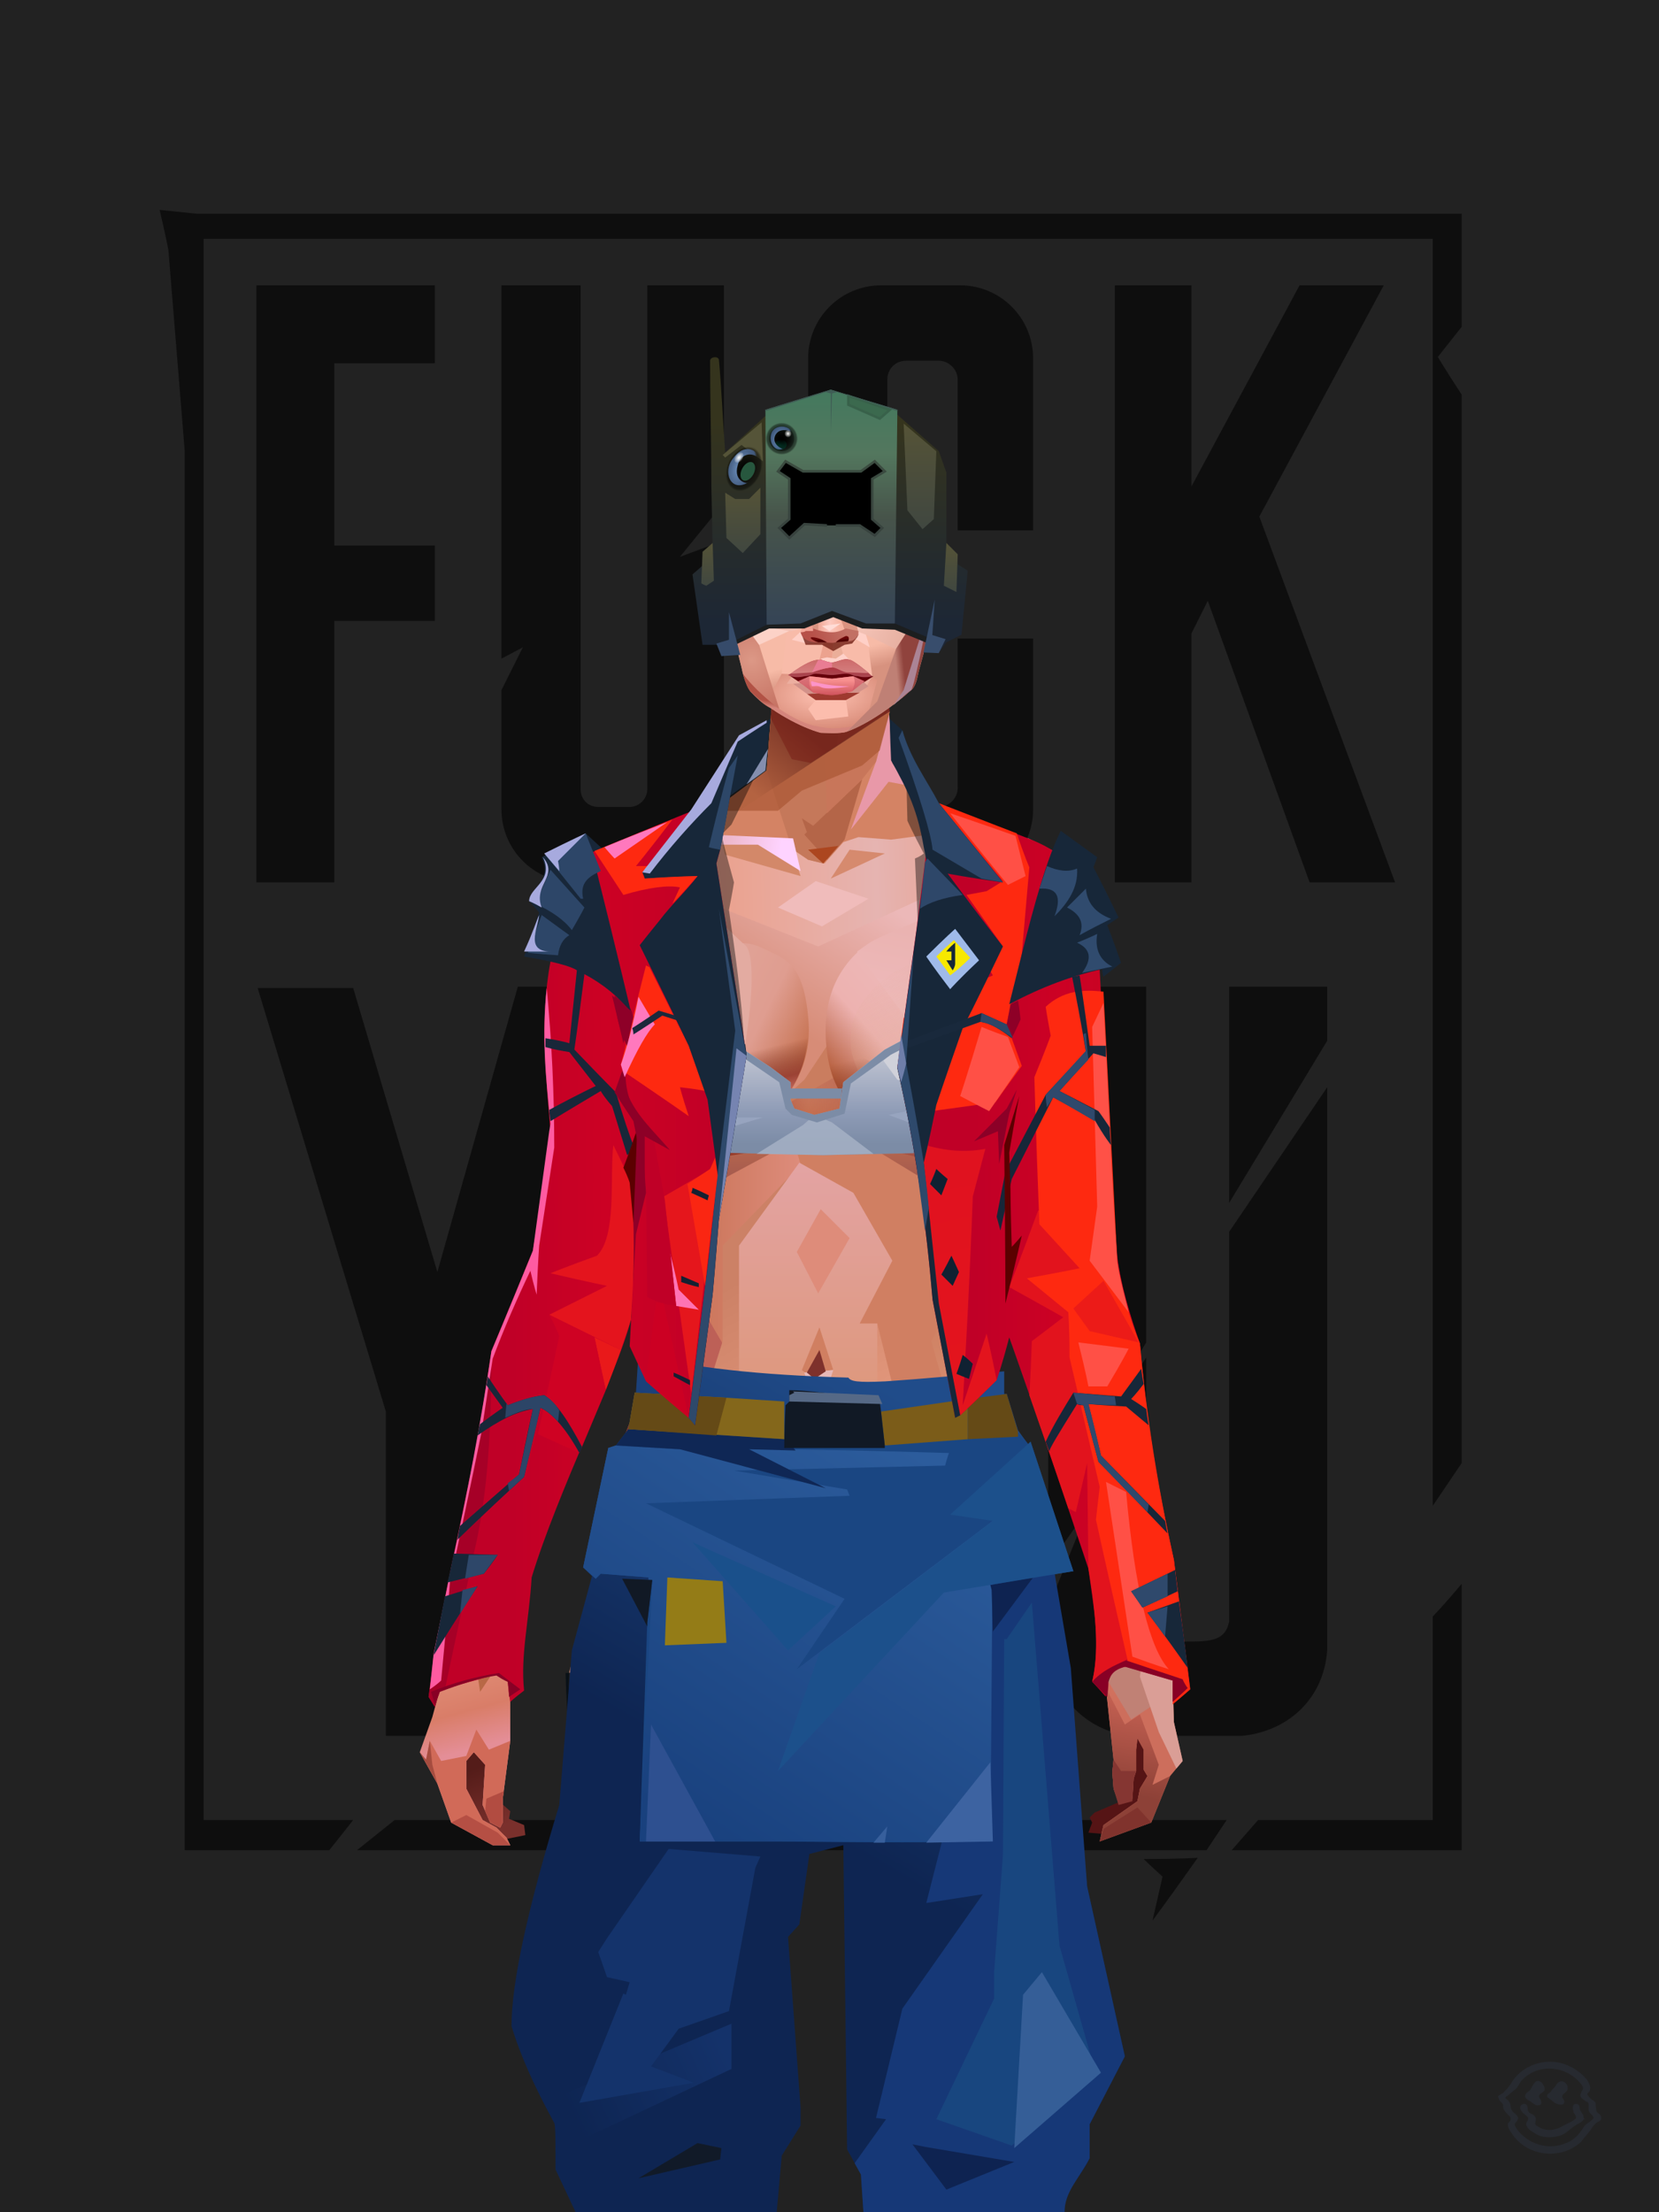 <?xml version="1.0" encoding="UTF-8"?>
<svg width="1320px" height="1760px" viewBox="0 0 1320 1760" version="1.1" xmlns="http://www.w3.org/2000/svg" xmlns:xlink="http://www.w3.org/1999/xlink">
<defs >
</defs >
<g stroke="none" stroke-width="1" fill="none" id="id-bg-45-Artboard-0" fill-rule="evenodd">
<g id="id-bg-45-Artboard-1">
<rect fill="#222222" width="1320" height="1760" x="0" y="0" id="id-bg-45-Artboard-2">
</rect >
<g transform="translate(126,166)" fill="#0e0e0e" id="id-bg-45-Artboard-3">
<path d="M 336 462 C 336 470 342 476 350 476 L 350 476 L 375 476 C 382 476 389 470 389 462 L 389 462 L 389 61 L 450 61 L 450 234 L 415 277 L 450 264 L 450 478 C 450 510 424 536 392 536 L 331 536 C 299 536 273 510 273 478 L 273 383 L 290 349 L 273 358 L 273 61 L 336 61 Z" id="id-bg-45-Artboard-4">
</path >
<path d="M 1 1 C 6 22 8 33 8 33 L 21 193 L 21 1306 C 98 1306 136 1306 136 1306 L 155 1282 L 36 1282 L 36 24 L 1014 24 L 1014 1032 L 1037 998 C 1037 431 1037 148 1037 148 C 1024 128 1018 118 1018 118 L 1037 94 L 1037 4 L 30 4 C 11 2 1 1 1 1 Z" id="id-bg-45-Artboard-5">
</path >
<path d="M 158 1306 L 188 1282 L 850 1282 L 834 1306 C 383 1306 158 1306 158 1306 Z" id="id-bg-45-Artboard-6">
</path >
<path d="M 784 1313 C 813 1313 827 1312 827 1312 C 803 1346 791 1362 791 1362 L 799 1327 C 789 1318 784 1313 784 1313 Z" id="id-bg-45-Artboard-7">
</path >
<path d="M 875 1282 C 861 1298 854 1306 854 1306 C 976 1306 1037 1306 1037 1306 C 1037 1165 1037 1094 1037 1094 C 1022 1112 1014 1120 1014 1120 L 1014 1282 C 921 1282 875 1282 875 1282 Z" id="id-bg-45-Artboard-8">
</path >
<path d="M 708 1079 C 730 1049 740 1034 740 1034 L 708 1113 L 708 1150 C 712 1184 740 1213 776 1215 L 862 1215 C 896 1212 927 1188 930 1147 L 930 699 L 852 814 L 852 1124 C 849 1139 838 1140 819 1140 C 805 1140 790 1142 786 1125 L 786 914 L 718 1015 L 786 902 L 786 619 L 708 619 C 708 926 708 1079 708 1079 Z" id="id-bg-45-Artboard-9">
</path >
<path d="M 544 619 L 523 658 L 580 624 C 606 635 624 660 624 690 L 624 1144 C 624 1183 592 1215 553 1215 L 470 1215 C 431 1215 399 1183 399 1144 L 399 690 C 399 651 431 619 470 619 L 544 619 L 544 619 Z M 529 694 L 494 694 C 485 694 477 702 477 711 L 477 711 L 477 1123 C 477 1132 485 1140 494 1140 L 494 1140 L 529 1140 C 538 1140 546 1132 546 1123 L 546 1123 L 546 711 C 546 702 538 694 529 694 L 529 694 Z" id="id-bg-45-Artboard-4">
</path >
<polygon points="220 61 78 61 78 536 140 536 140 328 220 328 220 268 140 268 140 123 220 123" id="id-bg-45-Artboard-11">
</polygon >
<polygon points="761 61 822 61 822 221 908 61 975 61 876 245 984 536 916 536 835 312 822 338 822 536 761 536" id="id-bg-45-Artboard-12">
</polygon >
<path d="M 286 619 L 362 619 L 259 957 L 259 1215 L 181 1215 C 181 1043 181 957 181 957 L 79 620 C 129 620 155 620 155 620 L 222 846 L 286 619 Z" id="id-bg-45-Artboard-13">
</path >
<path d="M 696 342 L 696 478 C 696 510 670 536 638 536 L 575 536 C 543 536 517 510 517 478 L 517 119 C 517 87 543 61 575 61 L 638 61 C 670 61 696 87 696 119 L 696 256 L 636 256 L 636 136 C 636 128 629 121 621 121 L 595 121 C 586 121 580 128 580 136 L 580 461 C 580 469 586 476 595 476 L 621 476 C 629 476 636 469 636 461 L 636 342" id="id-bg-45-Artboard-5">
</path >
<polygon points="852 619 930 619 930 662 852 791" id="id-bg-45-Artboard-15">
</polygon >
</g >
</g >
</g >
<defs >
<linearGradient x1="100%" y1="46%" x2="12%" y2="47%" id="id-female-6.6_base_3-0">
<stop stop-color="#db8d73" offset="0%">
</stop >
<stop stop-color="#e89d89" offset="21%">
</stop >
<stop stop-color="#e6b4b1" offset="46%">
</stop >
<stop stop-color="#eba18d" offset="80%">
</stop >
<stop stop-color="#df9889" offset="100%">
</stop >
</linearGradient >
<linearGradient x1="53%" y1="81%" x2="50%" y2="21%" id="id-female-6.6_base_3-1">
<stop stop-color="#cd6e5c" offset="0%">
</stop >
<stop stop-color="#de7964" offset="24%">
</stop >
<stop stop-color="#dc937a" offset="100%">
</stop >
</linearGradient >
<linearGradient x1="52%" y1="-4%" x2="46%" y2="70%" id="id-female-6.6_base_3-2">
<stop stop-color="#ce6657" offset="0%">
</stop >
<stop stop-color="#8d4137" offset="100%">
</stop >
</linearGradient >
<linearGradient x1="46%" y1="43%" x2="15%" y2="43%" id="id-female-6.6_base_3-3">
<stop stop-color="#de8d7d" offset="0%">
</stop >
<stop stop-color="#c77052" offset="100%">
</stop >
</linearGradient >
<linearGradient x1="54%" y1="37%" x2="12%" y2="72%" id="id-female-6.6_base_3-4">
<stop stop-color="#3c050a" offset="0%">
</stop >
<stop stop-color="#af623e" offset="100%">
</stop >
</linearGradient >
<linearGradient x1="40%" y1="14%" x2="61%" y2="85%" id="id-female-6.6_base_3-5">
<stop stop-color="#541c19" offset="0%">
</stop >
<stop stop-color="#7a302c" offset="100%">
</stop >
</linearGradient >
<linearGradient x1="27%" y1="47%" x2="91%" y2="49%" id="id-female-6.6_base_3-6">
<stop stop-color="#d08973" offset="0%">
</stop >
<stop stop-color="#fed3ff" offset="100%">
</stop >
</linearGradient >
<linearGradient x1="47%" y1="60%" x2="49%" y2="79%" id="id-female-6.6_base_3-7">
<stop stop-color="#e2927a" offset="0%">
</stop >
<stop stop-color="#d97d68" offset="60%">
</stop >
<stop stop-color="#e48e97" offset="100%">
</stop >
</linearGradient >
<linearGradient x1="29%" y1="56%" x2="69%" y2="53%" id="id-female-6.6_base_3-8">
<stop stop-color="#d4896f" offset="0%">
</stop >
<stop stop-color="#ce7358" offset="8%">
</stop >
<stop stop-color="#d67b64" offset="18%">
</stop >
<stop stop-color="#d87862" offset="38%">
</stop >
<stop stop-color="#cc6958" offset="65%">
</stop >
<stop stop-color="#bf6d4c" offset="81%">
</stop >
<stop stop-color="#a95b51" offset="100%">
</stop >
</linearGradient >
<linearGradient x1="47%" y1="45%" x2="54%" y2="46%" id="id-female-6.6_base_3-9">
<stop stop-color="#d3735f" offset="0%">
</stop >
<stop stop-color="#bd694b" offset="62%">
</stop >
<stop stop-color="#ba6147" offset="77%">
</stop >
<stop stop-color="#ce8c70" offset="100%">
</stop >
</linearGradient >
<linearGradient x1="51%" y1="7%" x2="50%" y2="100%" id="id-female-6.6_base_3-10">
<stop stop-color="#c06a4d" offset="0%">
</stop >
<stop stop-color="#eb9f84" offset="75%">
</stop >
<stop stop-color="#db896b" offset="100%">
</stop >
</linearGradient >
<linearGradient x1="51%" y1="11%" x2="49%" y2="93%" id="id-female-6.6_base_3-11">
<stop stop-color="#df9889" offset="0%">
</stop >
<stop stop-color="#d28264" offset="73%">
</stop >
<stop stop-color="#df9d81" offset="100%">
</stop >
</linearGradient >
<linearGradient x1="51%" y1="-5%" x2="48%" y2="96%" id="id-female-6.6_base_3-12">
<stop stop-color="#db8f75" offset="0%">
</stop >
<stop stop-color="#c47656" offset="100%">
</stop >
</linearGradient >
<linearGradient x1="50%" y1="19%" x2="50%" y2="69%" id="id-female-6.6_base_3-13">
<stop stop-color="#b0695c" offset="0%">
</stop >
<stop stop-color="#74330f" offset="45%">
</stop >
<stop stop-color="#a44e23" offset="100%">
</stop >
</linearGradient >
<linearGradient x1="46%" y1="74%" x2="39%" y2="35%" id="id-female-6.6_base_3-14">
<stop stop-color="#aa4949" offset="0%">
</stop >
<stop stop-color="#c46b50" offset="51%">
</stop >
<stop stop-color="#9f3838" offset="100%" stop-opacity="0">
</stop >
</linearGradient >
<linearGradient x1="46%" y1="16%" x2="49%" y2="82%" id="id-female-6.6_base_3-15">
<stop stop-color="#9b473d" offset="0%" stop-opacity="0.186">
</stop >
<stop stop-color="#803921" offset="100%">
</stop >
</linearGradient >
<linearGradient x1="41%" y1="19%" x2="50%" y2="100%" id="id-female-6.6_base_3-16">
<stop stop-color="#bb6351" offset="0%">
</stop >
<stop stop-color="#913f35" offset="100%">
</stop >
</linearGradient >
<linearGradient x1="50%" y1="31%" x2="45%" y2="50%" id="id-female-6.6_base_3-17">
<stop stop-color="#d78c70" offset="0%">
</stop >
<stop stop-color="#e5a2a0" offset="100%">
</stop >
</linearGradient >
<linearGradient x1="51%" y1="22%" x2="50%" y2="100%" id="id-female-6.6_base_3-18">
<stop stop-color="#9b4237" offset="0%">
</stop >
<stop stop-color="#b77057" offset="100%">
</stop >
</linearGradient >
<linearGradient x1="49%" y1="0%" x2="50%" y2="100%" id="id-female-6.6_base_3-19">
<stop stop-color="#d8886e" offset="0%">
</stop >
<stop stop-color="#dc8270" offset="100%">
</stop >
</linearGradient >
<linearGradient x1="44%" y1="15%" x2="50%" y2="100%" id="id-female-6.6_base_3-20">
<stop stop-color="#b45444" offset="0%">
</stop >
<stop stop-color="#af584e" offset="100%">
</stop >
</linearGradient >
<linearGradient x1="52%" y1="21%" x2="49%" y2="83%" id="id-female-6.6_base_3-21">
<stop stop-color="#d7886e" offset="0%">
</stop >
<stop stop-color="#f3a990" offset="50%">
</stop >
<stop stop-color="#e28877" offset="100%">
</stop >
</linearGradient >
<linearGradient x1="85%" y1="60%" x2="15%" y2="60%" id="id-female-6.6_base_3-22">
<stop stop-color="#d17f61" offset="0%">
</stop >
<stop stop-color="#bf6f4c" offset="100%">
</stop >
</linearGradient >
<linearGradient x1="48%" y1="-20%" x2="59%" y2="91%" id="id-female-6.6_base_3-23">
<stop stop-color="#dd9d8d" offset="0%">
</stop >
<stop stop-color="#bf704f" offset="60%">
</stop >
<stop stop-color="#bd6e4b" offset="72%">
</stop >
<stop stop-color="#cb7a5b" offset="100%">
</stop >
</linearGradient >
<linearGradient x1="55%" y1="48%" x2="46%" y2="33%" id="id-female-6.6_base_3-24">
<stop stop-color="#db8c74" offset="0%">
</stop >
<stop stop-color="#dc8e75" offset="86%">
</stop >
<stop stop-color="#cf8769" offset="100%">
</stop >
</linearGradient >
<linearGradient x1="50%" y1="19%" x2="50%" y2="78%" id="id-female-6.6_base_3-25">
<stop stop-color="#9e4b20" offset="0%">
</stop >
<stop stop-color="#a94317" offset="50%">
</stop >
<stop stop-color="#864421" offset="100%">
</stop >
</linearGradient >
<linearGradient x1="50%" y1="11%" x2="50%" y2="43%" id="id-female-6.6_base_3-26">
<stop stop-color="#ca7d5f" offset="0%">
</stop >
<stop stop-color="#c77350" offset="15%">
</stop >
<stop stop-color="#9f564d" offset="68%">
</stop >
<stop stop-color="#c36554" offset="100%">
</stop >
</linearGradient >
<linearGradient x1="89%" y1="50%" x2="7%" y2="52%" id="id-female-6.6_base_3-27">
<stop stop-color="#8e433b" offset="0%">
</stop >
<stop stop-color="#b85c4d" offset="53%" stop-opacity="0.199">
</stop >
<stop stop-color="#9b3c25" offset="75%">
</stop >
<stop stop-color="#8b3c36" offset="100%">
</stop >
</linearGradient >
<linearGradient x1="44%" y1="70%" x2="86%" y2="30%" id="id-female-6.6_base_3-28">
<stop stop-color="#d78c77" offset="0%">
</stop >
<stop stop-color="#ecb8b8" offset="100%">
</stop >
</linearGradient >
<linearGradient x1="19%" y1="86%" x2="73%" y2="32%" id="id-female-6.6_base_3-29">
<stop stop-color="#b55c39" offset="0%">
</stop >
<stop stop-color="#edb2b0" offset="40%">
</stop >
<stop stop-color="#eebbbc" offset="100%">
</stop >
</linearGradient >
<linearGradient x1="35%" y1="94%" x2="47%" y2="12%" id="id-female-6.6_base_3-30">
<stop stop-color="#e0a194" offset="0%">
</stop >
<stop stop-color="#f0bcbe" offset="40%">
</stop >
<stop stop-color="#eab3b1" offset="100%">
</stop >
</linearGradient >
<linearGradient x1="50%" y1="54%" x2="27%" y2="9%" id="id-female-6.6_base_3-31">
<stop stop-color="#ddab90" offset="0%">
</stop >
<stop stop-color="#ddab90" offset="100%" stop-opacity="0.078">
</stop >
</linearGradient >
<linearGradient x1="0%" y1="19%" x2="93%" y2="69%" id="id-female-6.6_base_3-32">
<stop stop-color="#e3aba1" offset="0%">
</stop >
<stop stop-color="#df9d90" offset="70%">
</stop >
<stop stop-color="#c5704e" offset="100%">
</stop >
</linearGradient >
<linearGradient x1="36%" y1="84%" x2="25%" y2="44%" id="id-female-6.6_base_3-33">
<stop stop-color="#c96d62" offset="0%" stop-opacity="0.509">
</stop >
<stop stop-color="#90372c" offset="35%" stop-opacity="0.675">
</stop >
<stop stop-color="#762e17" offset="100%" stop-opacity="0">
</stop >
</linearGradient >
<linearGradient x1="63%" y1="95%" x2="43%" y2="20%" id="id-female-6.6_base_3-34">
<stop stop-color="#c97e5c" offset="0%">
</stop >
<stop stop-color="#e0957a" offset="46%">
</stop >
<stop stop-color="#cc8166" offset="100%">
</stop >
</linearGradient >
<linearGradient x1="40%" y1="0%" x2="50%" y2="86%" id="id-female-6.6_base_3-35">
<stop stop-color="#d08264" offset="0%">
</stop >
<stop stop-color="#db957a" offset="100%">
</stop >
</linearGradient >
<linearGradient x1="50%" y1="0%" x2="50%" y2="92%" id="id-female-6.6_base_3-36">
<stop stop-color="#e3a3a3" offset="0%">
</stop >
<stop stop-color="#dd977a" offset="100%">
</stop >
</linearGradient >
<linearGradient x1="33%" y1="79%" x2="21%" y2="44%" id="id-female-6.6_base_3-37">
<stop stop-color="#be6457" offset="0%">
</stop >
<stop stop-color="#983f32" offset="28%" stop-opacity="0.928">
</stop >
<stop stop-color="#762e17" offset="100%" stop-opacity="0">
</stop >
</linearGradient >
<linearGradient x1="4%" y1="47%" x2="92%" y2="45%" id="id-female-6.6_base_3-38">
<stop stop-color="#732617" offset="0%">
</stop >
<stop stop-color="#832e1d" offset="17%" stop-opacity="0.753">
</stop >
<stop stop-color="#9e4b3d" offset="48%" stop-opacity="0.386">
</stop >
<stop stop-color="#8e3d31" offset="78%" stop-opacity="0.762">
</stop >
<stop stop-color="#823328" offset="100%">
</stop >
</linearGradient >
<linearGradient x1="60%" y1="45%" x2="67%" y2="53%" id="id-female-6.6_base_3-39">
<stop stop-color="#f3b5bb" offset="0%">
</stop >
<stop stop-color="#feccf2" offset="100%">
</stop >
</linearGradient >
<linearGradient x1="48%" y1="15%" x2="54%" y2="81%" id="id-female-6.6_base_3-40">
<stop stop-color="#d99776" offset="0%" stop-opacity="0.4">
</stop >
<stop stop-color="#e6a382" offset="100%">
</stop >
</linearGradient >
<linearGradient x1="47%" y1="44%" x2="50%" y2="61%" id="id-female-6.6_base_3-41">
<stop stop-color="#94412f" offset="0%" stop-opacity="0.175">
</stop >
<stop stop-color="#611c1b" offset="100%">
</stop >
</linearGradient >
<linearGradient x1="26%" y1="-7%" x2="50%" y2="96%" id="id-female-6.6_base_3-42">
<stop stop-color="#37373f" offset="0%">
</stop >
<stop stop-color="#19191d" offset="100%">
</stop >
</linearGradient >
<linearGradient x1="50%" y1="12%" x2="59%" y2="82%" id="id-female-6.6_base_3-43">
<stop stop-color="#252525" offset="0%">
</stop >
<stop stop-color="#101010" offset="100%">
</stop >
</linearGradient >
<linearGradient x1="25%" y1="-16%" x2="50%" y2="98%" id="id-female-6.6_base_3-44">
<stop stop-color="#37373f" offset="0%">
</stop >
<stop stop-color="#19191d" offset="100%">
</stop >
</linearGradient >
<linearGradient x1="75%" y1="39%" x2="50%" y2="93%" id="id-female-6.6_base_3-45">
<stop stop-color="#252525" offset="0%">
</stop >
<stop stop-color="#000000" offset="100%">
</stop >
</linearGradient >
</defs >
<g transform="translate(334,549)" id="id-female-6.6_base_3-46">
<polygon points="561 754 565 871 565 881 537 893 533 897 535 901 532 909 543 910 597 864" fill="#551415" id="id-female-6.6_base_3-47">
</polygon >
<polygon points="537 282 539 246 535 195 529 158 522 137 484 118 440 111 212 111 188 113 157 123 121 139 111 186 108 221 109 290" fill="url(#id-female-6.6_base_3-0)" id="id-female-6.6_base_3-47">
</polygon >
<polygon points="467 393 474 506 503 589 537 672 556 728 561 754 546 794 552 851 551 861 552 874 556 885 567 882 568 866 570 860 570 843 571 834 576 843 576 859 579 864 573 874 571 884 544 903 541 916 582 901 597 864 607 852 600 821 597 716 589 695 582 655 569 523 544 425" fill="url(#id-female-6.6_base_3-1)" id="id-female-6.6_base_3-47">
</polygon >
<polygon points="546 794 552 851 551 861 552 874 556 885 567 882 568 866 570 860 570 843 571 834 576 843 576 859 579 864 573 874 571 884 544 903 541 916 582 901 597 864 583 871 588 855 573 815 561 823" fill="url(#id-female-6.6_base_3-2)" id="id-female-6.6_base_3-47">
</polygon >
<polygon points="552 851 551 861 552 874 556 887 567 884 568 866 570 860 558 860" fill="#853632" id="id-female-6.6_base_3-47">
</polygon >
<polygon points="544 906 541 916 582 901 571 889" fill="#80332d" id="id-female-6.6_base_3-47">
</polygon >
<polygon points="561 754 548 789 566 819 586 806" fill="#c08175" id="id-female-6.6_base_3-47">
</polygon >
<polygon points="486 648 477 599 453 529 440 504 437 490 439 460 449 402 456 340 188 343 198 411 202 493 162 596 153 638 266 693 319 721 386 693" fill="url(#id-female-6.6_base_3-3)" id="id-female-6.6_base_3-47">
</polygon >
<polygon points="486 648 477 599 453 529 440 504 437 490 439 460 449 402 456 340 296 353 376 634" fill="#d07f62" id="id-female-6.6_base_3-47">
</polygon >
<g transform="translate(188,0)" id="id-female-6.6_base_3-56">
<polygon points="274 114 253 111 232 100 201 76 188 58 184 1 93 1 88 64 25 111 1 113 103 123 121 135 134 138 149 121 161 117 187 119 225 114" fill="#d48364" id="id-female-6.6_base_3-47">
</polygon >
<polygon points="201 76 188 58 185 12 175 57 155 111 185 73" fill="#e898a8" id="id-female-6.6_base_3-47">
</polygon >
<polygon points="149 1 93 1 88 64 108 126 121 135 133 138" fill="#c5785a" id="id-female-6.6_base_3-47">
</polygon >
<polygon points="116 102 120 113 118 115 136 135 150 119 164 71 125 108" fill="#b46548" id="id-female-6.6_base_3-60">
</polygon >
<polygon points="121 127 133 138 145 124" fill="#ac461f" id="id-female-6.6_base_3-61">
</polygon >
<polygon points="136 98 164 71 175 57 186 17 134 51" fill="#c8765a" id="id-female-6.6_base_3-62">
</polygon >
<polygon points="97 96 116 80 164 60 178 48 186 17 184 1 93 1 88 64 45 96" fill="#a85431" opacity="0.654" id="id-female-6.6_base_3-47">
</polygon >
<polygon points="186 17 184 1 93 1 88 64 45 96 66 96" fill="url(#id-female-6.6_base_3-4)" opacity="0.467" id="id-female-6.6_base_3-47">
</polygon >
<polygon points="123 58 176 23 186 17 184 1 93 1 91 22 108 55" fill="#731511" opacity="0.434" id="id-female-6.6_base_3-47">
</polygon >
</g >
<polygon points="41 844 33 856 36 895 64 915 84 911 83 903 71 898 72 892 63 884 52 849" fill="url(#id-female-6.6_base_3-5)" id="id-female-6.6_base_3-47">
</polygon >
<polygon points="315 152 285 173 320 188 357 166" fill="#f0bcbb" id="id-female-6.6_base_3-67">
</polygon >
<polygon points="327 150 370 130 342 127" fill="#d68a6e" id="id-female-6.6_base_3-68">
</polygon >
<polygon points="301 142 303 148 243 131 240 119 276 119" fill="#d38869" id="id-female-6.6_base_3-69">
</polygon >
<polygon points="159 149 206 123 269 123 303 144 297 118 188 113 157 123 121 139" fill="url(#id-female-6.6_base_3-6)" id="id-female-6.6_base_3-47">
</polygon >
<polygon points="157 123 121 139 153 167 196 134" fill="#fcd1fb" id="id-female-6.6_base_3-47">
</polygon >
<polygon points="89 584 77 541 62 551 45 658 34 712 25 741 25 762 10 817 0 845 14 870 25 901 58 919 72 919 69 913 61 905 50 899 37 874 37 852 43 845 52 855 50 887 56 901 64 905 66 901 66 882 72 836 72 800 69 781 64 773 66 735 85 684 121 599 162 510" fill="url(#id-female-6.6_base_3-7)" id="id-female-6.6_base_3-47">
</polygon >
<polygon points="89 584 77 541 62 551 45 658 48 715 121 599 162 510" fill="#d08263" id="id-female-6.6_base_3-47">
</polygon >
<polygon points="55 843 45 827 37 848 17 852 8 836 5 851 0 845 14 870 25 901 58 919 72 919 69 913 61 905 50 899 37 874 37 852 43 845 52 855 50 887 56 901 64 905 66 901 66 882 72 836" fill="#d16a58" id="id-female-6.6_base_3-47">
</polygon >
<polygon points="53 882 52 892 56 901 64 905 66 901 66 882 67 876" fill="#b24c41" id="id-female-6.6_base_3-47">
</polygon >
<polygon points="25 901 58 919 72 919 62 909 37 895" fill="#b54f44" id="id-female-6.6_base_3-47">
</polygon >
<polygon points="160 467 145 488 108 578 45 777 48 797 64 773 66 735 85 684 121 599 162 510" fill="#b86846" id="id-female-6.6_base_3-47">
</polygon >
<polygon points="169 1211 277 1211 282 1183 281 1150 284 1127 286 1114 285 1063 293 972 306 866 311 792 309 768 323 771 337 768 333 817 333 855 339 924 346 1008 348 1113 351 1130 353 1176 361 1211 461 1211 458 1191 456 1170 460 1133 461 1082 505 905 516 839 518 826 512 762 503 706 486 648 482 629 386 690 318 718 266 690 184 629 153 637 132 731 119 781 118 813 123 862 131 916 166 1094 176 1179" fill="url(#id-female-6.6_base_3-8)" id="id-female-6.6_base_3-47">
</polygon >
<polygon points="463 664 416 771 400 819 392 1125 359 1178 398 1204 441 1153 461 1082 505 905 516 839 518 826 515 789 490 714" fill="url(#id-female-6.6_base_3-9)" id="id-female-6.6_base_3-47">
</polygon >
<polygon points="422 1160 395 1199 365 1171 401 1149 384 1120 391 983 411 786 416 771 448 697 454 1013 445 1116 407 1149" fill="url(#id-female-6.6_base_3-10)" id="id-female-6.6_base_3-80">
</polygon >
<polygon points="121 139 111 186 108 221 109 290 96 438 89 464 69 510 89 585 162 510 167 425 162 241" fill="url(#id-female-6.6_base_3-11)" id="id-female-6.6_base_3-47">
</polygon >
<polygon points="101 466 103 488 106 510 160 447 179 359 164 232 187 184 186 179 132 181 161 234 161 321 149 376 151 384 123 461 114 466" fill="url(#id-female-6.6_base_3-12)" id="id-female-6.6_base_3-82">
</polygon >
<polygon points="96 438 89 464 69 510 51 621 101 520 96 476" fill="#eaabb1" id="id-female-6.6_base_3-47">
</polygon >
<polygon points="96 451 128 365 134 316 121 139 111 186 108 221 109 290 96 438" fill="#be704b" id="id-female-6.6_base_3-47">
</polygon >
<polygon points="184 241 177 248 162 225 138 289 161 321 170 375 161 420 151 411 162 510 167 425 188 343" fill="url(#id-female-6.6_base_3-13)" id="id-female-6.6_base_3-47">
</polygon >
<polygon points="284 1127 286 1114 285 1063 293 972 306 866 311 792 309 768 323 771 337 768 333 817 333 855 339 924 346 1008 375 889 416 771 463 664 490 714 515 790 512 762 503 706 486 648 477 599 471 583 420 650 316 720 201 654 244 742 264 824 275 994" fill="url(#id-female-6.6_base_3-14)" id="id-female-6.6_base_3-47">
</polygon >
<polygon points="298 930 306 866 311 792 309 768 323 771 337 768 333 817 333 855 336 894 347 826 360 784 378 733 388 687 321 739 254 687 267 736 291 821" fill="url(#id-female-6.6_base_3-15)" id="id-female-6.6_base_3-47">
</polygon >
<polygon points="348 1093 348 1113 351 1130 353 1176 361 1211 461 1211 439 1155 422 1136 403 1148 429 1168 400 1202 370 1170 382 1125" fill="url(#id-female-6.6_base_3-16)" id="id-female-6.6_base_3-47">
</polygon >
<polygon points="10 855 8 836 5 851 0 845 14 870" fill="#a64c3f" id="id-female-6.6_base_3-47">
</polygon >
<polygon points="520 500 516 520 544 629 474 500 490 399" fill="url(#id-female-6.6_base_3-17)" id="id-female-6.6_base_3-90">
</polygon >
<polygon points="461 1211 458 1191 456 1170 460 1133 461 1082 439 1155 450 1211" fill="url(#id-female-6.6_base_3-18)" id="id-female-6.6_base_3-47">
</polygon >
<polygon points="220 1149 259 1115 240 1063 232 973 266 819 240 713 201 661 158 650 201 784 183 925 170 1083" fill="url(#id-female-6.6_base_3-19)" id="id-female-6.6_base_3-92">
</polygon >
<polygon points="169 1211 277 1211 282 1183 281 1150 284 1127 286 1114 286 1098 226 1211 207 1211 196 1121 173 1078 150 1014 166 1094 176 1179" fill="url(#id-female-6.6_base_3-20)" id="id-female-6.6_base_3-47">
</polygon >
<polygon points="173 1078 183 924 150 1014" fill="#c2644d" id="id-female-6.6_base_3-47">
</polygon >
<polygon points="169 1211 239 1211 230 1196 204 1175 173 1150 176 1179" fill="#a7443e" opacity="0.574" id="id-female-6.6_base_3-47">
</polygon >
<polygon points="221 1130 240 1097 224 1063 224 983 240 804 217 698 190 668 212 771 212 910 190 998 181 1094" fill="url(#id-female-6.6_base_3-21)" id="id-female-6.6_base_3-92">
</polygon >
<polygon points="217 795 221 692 200 667 169 658 200 737" fill="#eea68b" id="id-female-6.6_base_3-97">
</polygon >
<polygon points="511 476 492 419 481 447 484 356 521 274 533 417" fill="url(#id-female-6.6_base_3-22)" id="id-female-6.6_base_3-98">
</polygon >
<polygon points="569 523 544 425 542 346 537 282 539 246 535 195 529 158 522 137 494 161 419 158 471 211 516 290 525 411 511 477 518 507 535 462 562 543" fill="url(#id-female-6.6_base_3-23)" id="id-female-6.6_base_3-47">
</polygon >
<polygon points="486 389 533 243 501 167 464 207 451 247 463 265" fill="url(#id-female-6.6_base_3-24)" id="id-female-6.6_base_3-100">
</polygon >
<polygon points="473 490 474 506 503 589 537 672 556 728 561 754 567 712 543 623" fill="#b95c4e" id="id-female-6.6_base_3-47">
</polygon >
<polygon points="460 328 466 378 474 506 490 425 486 392 469 274 479 230 461 260 454 251" fill="url(#id-female-6.6_base_3-25)" id="id-female-6.6_base_3-47">
</polygon >
<polygon points="440 504 437 490 439 460 449 402 456 340 458 328 325 282 188 343 198 411 202 493 162 596 157 621 161 633 169 599 173 570 204 506 202 458 217 402 286 365 321 352 353 360 422 402 431 493 437 520" fill="url(#id-female-6.6_base_3-26)" id="id-female-6.6_base_3-47">
</polygon >
<polygon points="451 385 456 340 458 328 364 340 330 308 268 343 188 343 194 379 262 368 312 343 335 340 381 368" fill="url(#id-female-6.6_base_3-27)" id="id-female-6.6_base_3-47">
</polygon >
<polygon points="286 328 306 310 330 274 453 252 464 205 421 156 317 204 219 165 210 154 188 180" fill="url(#id-female-6.6_base_3-28)" id="id-female-6.6_base_3-105">
</polygon >
<path d="M 422 195 L 405 190 C 377 190 357 198 343 214 C 329 230 322 250 323 276 C 324 301 331 320 345 333 C 365 351 384 356 405 356 C 425 356 444 347 450 342 C 454 339 457 335 460 328 C 463 323 466 317 467 308 C 469 294 466 276 457 254 L 422 195 Z" fill="url(#id-female-6.6_base_3-29)" id="id-female-6.6_base_3-106">
</path >
<path d="M 422 195 L 417 175 C 386 188 366 196 358 201 C 355 203 351 206 348 208 C 348 209 381 253 448 342 C 454 338 459 332 463 324 C 469 310 469 301 469 293 C 469 287 465 275 459 257 L 422 195 Z" fill="url(#id-female-6.6_base_3-30)" id="id-female-6.6_base_3-106">
</path >
<path d="M 375 226 C 338 253 343 276 343 284 C 343 291 353 319 371 335 C 379 342 422 349 447 331 C 468 316 472 294 458 265 C 427 221 400 208 375 226 Z" fill="url(#id-female-6.6_base_3-31)" opacity="0.282" id="id-female-6.6_base_3-106">
</path >
<path d="M 272 205 C 260 199 243 200 221 209 C 187 227 169 258 168 303 C 167 319 184 342 190 346 C 197 351 212 356 239 353 C 257 351 272 344 284 333 C 303 312 312 288 309 260 C 305 217 291 214 272 205 Z" fill="url(#id-female-6.6_base_3-32)" id="id-female-6.6_base_3-109">
</path >
<path d="M 340 285 C 333 252 328 240 326 248 C 324 254 323 263 323 276 C 324 301 331 320 345 333 C 365 351 382 356 404 356 C 425 356 444 347 450 342 C 456 337 465 325 468 308 C 472 290 465 276 463 268 C 461 263 460 259 458 255 L 442 290 L 399 304 L 366 300 L 340 285 Z" fill="url(#id-female-6.6_base_3-33)" id="id-female-6.6_base_3-106">
</path >
<path d="M 153 637 L 149 654 L 132 731 L 130 739 C 133 730 135 723 137 718 C 140 709 147 691 149 680 C 151 671 155 655 161 633 L 172 570 L 162 596 L 153 637 Z" fill="#7d362e" id="id-female-6.6_base_3-47">
</path >
<path d="M 259 203 C 254 199 240 185 217 163 L 210 153 L 186 180 C 192 211 192 231 186 239 C 175 256 168 277 168 303 C 168 324 190 352 239 344 C 252 342 274 217 259 203 Z" fill="#e3aba1" id="id-female-6.6_base_3-109">
</path >
<polygon points="175 565 203 550 234 558 241 520 203 455 203 507" fill="#bd6057" id="id-female-6.6_base_3-113">
</polygon >
<polygon points="241 442 241 518 229 556 233 629 266 657 316 707 381 659 395 629 364 504 350 504 301 380" fill="url(#id-female-6.6_base_3-34)" id="id-female-6.6_base_3-114">
</polygon >
<polygon points="432 626 427 589 407 518 414 505 450 568 470 618" fill="url(#id-female-6.6_base_3-35)" id="id-female-6.6_base_3-115">
</polygon >
<polygon points="302 376 254 442 254 546 302 590 364 568 364 504 350 504 376 454 345 400" fill="url(#id-female-6.6_base_3-36)" id="id-female-6.6_base_3-114">
</polygon >
<polygon points="317 480 342 436 319 413 300 447" fill="#de8c7a" id="id-female-6.6_base_3-117">
</polygon >
<polygon points="304 541 318 507 329 541 314 549" fill="#d07f61" id="id-female-6.6_base_3-118">
</polygon >
<polygon points="306 543 316 578 329 541" fill="#dea68c" id="id-female-6.6_base_3-119">
</polygon >
<path d="M 178 333 C 179 334 180 336 182 338 C 184 342 186 343 189 346 C 190 347 197 351 206 353 C 215 354 226 355 239 353 C 257 351 272 344 284 333 C 293 322 299 313 302 305 C 304 301 307 293 309 277 C 310 274 310 268 309 260 L 228 277 L 207 295 L 178 333 Z" fill="url(#id-female-6.6_base_3-37)" id="id-female-6.6_base_3-109">
</path >
<polygon points="306 543 308 550 324 556 329 541" fill="#e6b8b7" id="id-female-6.6_base_3-119">
</polygon >
<polygon points="308 543 318 525 323 542 314 548" fill="#7e312c" id="id-female-6.6_base_3-122">
</polygon >
<polygon points="152 641 162 596 176 561 185 617 214 602 246 628 323 690 404 628 423 605 454 605 470 577 477 599 482 629 388 689 337 768 323 771 309 768 259 688 175 639 142 688" fill="url(#id-female-6.6_base_3-38)" opacity="0.442" id="id-female-6.6_base_3-123">
</polygon >
<polygon points="490 154 522 137 484 118 412 123" fill="url(#id-female-6.6_base_3-39)" id="id-female-6.6_base_3-47">
</polygon >
<polygon points="573 785 588 829 602 858 607 852 600 821 597 716 576 763" fill="#da9e96" id="id-female-6.6_base_3-47">
</polygon >
<polygon points="574 722 589 695 582 655 533 542" fill="url(#id-female-6.6_base_3-40)" id="id-female-6.6_base_3-47">
</polygon >
<polygon points="172 640 241 690 309 768 323 771 338 768 395 706 469 661 404 650 313 706 217 629" fill="url(#id-female-6.6_base_3-41)" opacity="0.571" id="id-female-6.6_base_3-127">
</polygon >
<g transform="translate(188,270)" id="id-female-6.6_base_3-128">
<polygon points="207 13 207 10 217 2 220 2 239 21 258 39 260 42 250 51 246 52 226 33" fill="url(#id-female-6.6_base_3-42)" id="id-female-6.6_base_3-129">
</polygon >
<polygon points="208 40 218 50 222 50 240 33 257 13 257 9 247 0 244 1 230 19 209 36" fill="url(#id-female-6.6_base_3-43)" id="id-female-6.6_base_3-130">
</polygon >
<polygon points="1 13 1 10 10 2 15 2 32 21 50 39 52 42 42 52 38 52 19 33" fill="url(#id-female-6.6_base_3-44)" id="id-female-6.6_base_3-129">
</polygon >
<polygon points="0 43 10 53 14 53 33 35 50 15 50 11 40 3 36 4 19 23 1 39" fill="url(#id-female-6.6_base_3-45)" id="id-female-6.6_base_3-130">
</polygon >
</g >
</g >
<defs >
<linearGradient x1="69%" y1="0%" x2="69%" y2="21%" id="id-female-6.8_face_3-0">
<stop stop-color="#d0a6a1" offset="0%">
</stop >
<stop stop-color="#a36d68" offset="100%">
</stop >
</linearGradient >
<radialGradient cx="50%" cy="61%" r="61%" id="id-female-6.8_face_3-1" fx="50%" fy="61%" gradientTransform="translate(0.5,0.609) scale(1,0.694) rotate(180) scale(1,1) translate(-0.5,-0.609)">
<stop stop-color="#ffd2c7" offset="0%">
</stop >
<stop stop-color="#d59785" offset="100%">
</stop >
</radialGradient >
<radialGradient cx="50%" cy="74%" r="74%" id="id-female-6.8_face_3-2" fx="50%" fy="74%" gradientTransform="translate(0.5,0.744) scale(0.748,1) rotate(-90) scale(1,0.864) translate(-0.5,-0.744)">
<stop stop-color="#ffd6cb" offset="0%">
</stop >
<stop stop-color="#904840" offset="100%">
</stop >
</radialGradient >
<linearGradient x1="39%" y1="37%" x2="50%" y2="61%" id="id-female-6.8_face_3-3">
<stop stop-color="#f7bba7" offset="0%">
</stop >
<stop stop-color="#d7927f" offset="100%">
</stop >
</linearGradient >
<radialGradient cx="50%" cy="37%" r="75%" id="id-female-6.8_face_3-4" fx="50%" fy="37%" gradientTransform="translate(0.5,0.372) scale(0.536,1) rotate(90) scale(1,2) translate(-0.5,-0.372)">
<stop stop-color="#ffc3b4" offset="0%">
</stop >
<stop stop-color="#d07f6b" offset="100%">
</stop >
</radialGradient >
<radialGradient cx="52%" cy="68%" r="169%" id="id-female-6.8_face_3-5" fx="52%" fy="68%" gradientTransform="translate(0.522,0.681) scale(1,0.367) rotate(-105) translate(-0.522,-0.681)">
<stop stop-color="#dc9886" offset="0%">
</stop >
<stop stop-color="#b25245" offset="100%">
</stop >
</radialGradient >
<linearGradient x1="29%" y1="57%" x2="32%" y2="48%" id="id-female-6.8_face_3-6">
<stop stop-color="#d5857c" offset="0%">
</stop >
<stop stop-color="#b25245" offset="100%">
</stop >
</linearGradient >
<linearGradient x1="58%" y1="63%" x2="50%" y2="65%" id="id-female-6.8_face_3-7">
<stop stop-color="#90433d" offset="0%">
</stop >
<stop stop-color="#bf8075" offset="100%">
</stop >
</linearGradient >
<linearGradient x1="91%" y1="62%" x2="50%" y2="78%" id="id-female-6.8_face_3-8">
<stop stop-color="#8d443f" offset="0%">
</stop >
<stop stop-color="#cb7966" offset="100%">
</stop >
</linearGradient >
<linearGradient x1="39%" y1="5%" x2="39%" y2="73%" id="id-female-6.8_face_3-9">
<stop stop-color="#9f6a88" offset="0%">
</stop >
<stop stop-color="#ab8495" offset="100%">
</stop >
</linearGradient >
<linearGradient x1="28%" y1="92%" x2="75%" y2="13%" id="id-female-6.8_face_3-10">
<stop stop-color="#ebb5a7" offset="0%">
</stop >
<stop stop-color="#dc8972" offset="100%">
</stop >
</linearGradient >
<linearGradient x1="50%" y1="0%" x2="50%" y2="100%" id="id-female-6.8_face_3-11">
<stop stop-color="#db767b" offset="0%">
</stop >
<stop stop-color="#cf555f" offset="100%">
</stop >
</linearGradient >
<linearGradient x1="50%" y1="20%" x2="50%" y2="100%" id="id-female-6.8_face_3-12">
<stop stop-color="#f89090" offset="0%">
</stop >
<stop stop-color="#cf535c" offset="100%">
</stop >
</linearGradient >
<linearGradient x1="50%" y1="50%" x2="50%" y2="100%" id="id-female-6.8_face_3-13">
<stop stop-color="#ad3641" offset="0%">
</stop >
<stop stop-color="#a94a53" offset="100%">
</stop >
</linearGradient >
<linearGradient x1="50%" y1="0%" x2="50%" y2="100%" id="id-female-6.8_face_3-14">
<stop stop-color="#cc6767" offset="0%">
</stop >
<stop stop-color="#d48080" offset="100%">
</stop >
</linearGradient >
<linearGradient x1="64%" y1="50%" x2="0%" y2="62%" id="id-female-6.8_face_3-15">
<stop stop-color="#77342f" offset="0%">
</stop >
<stop stop-color="#a84d49" offset="100%">
</stop >
</linearGradient >
<linearGradient x1="38%" y1="42%" x2="90%" y2="68%" id="id-female-6.8_face_3-16">
<stop stop-color="#985348" offset="0%">
</stop >
<stop stop-color="#6a2823" offset="66%">
</stop >
<stop stop-color="#8d3d37" offset="100%">
</stop >
</linearGradient >
<linearGradient x1="22%" y1="53%" x2="78%" y2="47%" id="id-female-6.8_face_3-17">
<stop stop-color="#b45b48" offset="0%">
</stop >
<stop stop-color="#460c0f" offset="100%">
</stop >
</linearGradient >
<linearGradient x1="23%" y1="50%" x2="73%" y2="55%" id="id-female-6.8_face_3-18">
<stop stop-color="#51080d" offset="0%">
</stop >
<stop stop-color="#ae4339" offset="100%">
</stop >
</linearGradient >
<linearGradient x1="50%" y1="14%" x2="50%" y2="125%" id="id-female-6.8_face_3-19">
<stop stop-color="#e49e8b" offset="0%">
</stop >
<stop stop-color="#ad4e3e" offset="100%">
</stop >
</linearGradient >
<linearGradient x1="50%" y1="0%" x2="50%" y2="100%" id="id-female-6.8_face_3-20">
<stop stop-color="#de8f7c" offset="0%">
</stop >
<stop stop-color="#d99380" offset="100%">
</stop >
</linearGradient >
<linearGradient x1="50%" y1="34%" x2="50%" y2="100%" id="id-female-6.8_face_3-21">
<stop stop-color="#de8f7c" offset="0%">
</stop >
<stop stop-color="#f6aa9d" offset="100%">
</stop >
</linearGradient >
<linearGradient x1="0%" y1="50%" x2="87%" y2="50%" id="id-female-6.8_face_3-22">
<stop stop-color="#efa695" offset="0%">
</stop >
<stop stop-color="#fdcac0" offset="50%">
</stop >
<stop stop-color="#f7b5a2" offset="100%">
</stop >
</linearGradient >
<linearGradient x1="83%" y1="50%" x2="22%" y2="56%" id="id-female-6.8_face_3-23">
<stop stop-color="#c27064" offset="0%">
</stop >
<stop stop-color="#b75149" offset="100%">
</stop >
</linearGradient >
<linearGradient x1="44%" y1="47%" x2="50%" y2="60%" id="id-female-6.8_face_3-24">
<stop stop-color="#6c0808" offset="0%">
</stop >
<stop stop-color="#4f0000" offset="100%">
</stop >
</linearGradient >
<linearGradient x1="44%" y1="45%" x2="50%" y2="67%" id="id-female-6.8_face_3-25">
<stop stop-color="#6c0808" offset="0%">
</stop >
<stop stop-color="#4f0000" offset="100%">
</stop >
</linearGradient >
<linearGradient x1="59%" y1="53%" x2="79%" y2="50%" id="id-female-6.8_face_3-26">
<stop stop-color="#db8075" offset="0%">
</stop >
<stop stop-color="#76191f" offset="100%">
</stop >
</linearGradient >
<linearGradient x1="66%" y1="52%" x2="50%" y2="53%" id="id-female-6.8_face_3-27">
<stop stop-color="#eb9f96" offset="0%">
</stop >
<stop stop-color="#d1685e" offset="100%">
</stop >
</linearGradient >
<linearGradient x1="50%" y1="56%" x2="44%" y2="48%" id="id-female-6.8_face_3-28">
<stop stop-color="#00aab5" offset="0%">
</stop >
<stop stop-color="#00717e" offset="100%">
</stop >
</linearGradient >
<linearGradient x1="41%" y1="67%" x2="50%" y2="50%" id="id-female-6.8_face_3-29">
<stop stop-color="#00b4c0" offset="0%">
</stop >
<stop stop-color="#007d8c" offset="100%">
</stop >
</linearGradient >
</defs >
<g transform="translate(561,332)" id="id-female-6.8_face_3-30">
<g transform="translate(172,115)" id="id-female-6.8_face_3-31">
<polygon points="14 1 18 0 25 8 27 21 24 41 14 66 0 68" fill="url(#id-female-6.8_face_3-0)" id="id-female-6.8_face_3-32">
</polygon >
<polygon points="12 48 19 50 23 42 26 24 20 12 12 22" fill="#9e564f" id="id-female-6.8_face_3-33">
</polygon >
<polygon points="11 21 17 10 20 5 24 7 26 24 20 36 18 31 20 16 9 29" fill="#803532" id="id-female-6.8_face_3-34">
</polygon >
<polygon points="10 28 11 38 8 45 13 49 19 38 13 24" fill="#d29290" id="id-female-6.8_face_3-35">
</polygon >
<polygon points="12 18 17 17 18 9" fill="#5e1c1d" id="id-female-6.8_face_3-36">
</polygon >
<polygon points="18 50 10 51 8 50 5 61 12 63 14 61" fill="#bf9088" id="id-female-6.8_face_3-37">
</polygon >
</g >
<g transform="translate(0,113)" id="id-female-6.8_face_3-38">
<polygon points="13 0 5 0 0 13 4 36 13 63 25 67" fill="#bd5959" id="id-female-6.8_face_3-39">
</polygon >
<polygon points="5 9 0 13 4 36 13 63 25 67 13 24" fill="#ce8580" id="id-female-6.8_face_3-39">
</polygon >
<polygon points="18 46 14 47 7 32 11 26 4 9 6 5 16 20 17 29" fill="#f0b3bc" id="id-female-6.8_face_3-41">
</polygon >
<polygon points="13 62 20 62 18 49 11 53" fill="#daa39a" id="id-female-6.8_face_3-42">
</polygon >
<polygon points="25 68 13 63 20 62 17 46 14 47 13 44 14 29 17 26 14 22 10 19 10 11 17 20" fill="#984446" id="id-female-6.8_face_3-43">
</polygon >
<polygon points="13 9 4 3 5 0 12 0" fill="#ed8d85" id="id-female-6.8_face_3-44">
</polygon >
</g >
<path d="M 29 199 C 21 167 16 144 15 130 C 4 44 33 0 103 0 C 180 0 191 63 186 119 C 183 157 173 191 170 202 C 169 206 168 214 164 217 C 152 228 130 244 113 250 C 108 252 95 251 92 251 C 77 247 52 234 36 218 C 34 215 31 209 29 199 Z" fill="url(#id-female-6.8_face_3-1)" id="id-female-6.8_face_3-45">
</path >
<polygon points="32 104 40 91 49 101 72 91 83 36 53 39 28 83" fill="#e19d89" opacity="0.497" id="id-female-6.8_face_3-46">
</polygon >
<path d="M 15 130 C 4 44 33 0 103 0 C 180 0 191 63 186 119 L 166 114 L 161 101 L 167 68 C 159 55 158 51 147 43 C 142 40 113 40 59 43 L 31 93 L 35 103 L 24 131 L 15 130 Z" fill="url(#id-female-6.8_face_3-2)" id="id-female-6.8_face_3-45">
</path >
<polygon points="28 117 28 73 69 24 134 24 172 49 172 134 132 129 124 78 141 61 105 65 61 58 45 117" fill="#d68c79" opacity="0.36" id="id-female-6.8_face_3-48">
</polygon >
<polygon points="115 32 172 49 172 75 132 70 141 61 120 63" fill="#d07b69" opacity="0.503" id="id-female-6.8_face_3-48">
</polygon >
<polygon points="42 181 65 170 128 173 155 186 137 233 51 226" fill="url(#id-female-6.8_face_3-3)" id="id-female-6.8_face_3-50">
</polygon >
<polygon points="58 235 52 221 61 204 132 206 137 209 130 235 116 248 90 249" fill="url(#id-female-6.8_face_3-4)" id="id-female-6.8_face_3-51">
</polygon >
<path d="M 29 199 C 21 167 16 144 15 130 C 14 122 13 114 13 106 L 22 129 L 29 113 L 43 137 L 24 149 L 24 156 L 43 181 L 59 232 C 54 234 46 229 36 218 C 34 215 31 209 29 199 Z" fill="url(#id-female-6.8_face_3-5)" id="id-female-6.8_face_3-45">
</path >
<path d="M 59 232 C 71 240 82 245 90 246 C 98 248 109 248 121 245 C 117 248 115 249 113 250 C 108 252 95 251 92 251 C 77 247 52 234 36 218 C 34 216 32 211 30 204 C 36 212 46 222 59 232 Z" fill="url(#id-female-6.8_face_3-6)" id="id-female-6.8_face_3-45">
</path >
<path d="M 184 63 C 187 81 188 100 186 119 C 183 157 173 191 170 202 C 169 206 168 214 164 217 C 152 228 130 244 113 250 L 137 226 L 152 184 L 174 150 L 148 128 L 170 120 L 184 63 Z" fill="url(#id-female-6.8_face_3-7)" id="id-female-6.8_face_3-45">
</path >
<polygon points="178 153 148 128 176 117" fill="url(#id-female-6.8_face_3-8)" id="id-female-6.8_face_3-45">
</polygon >
<path d="M 175 80 L 185 120 C 173 183 166 215 164 217 C 160 220 155 224 150 229 L 158 217 L 178 153 L 175 117 L 170 125 L 165 114 L 175 80 Z" fill="url(#id-female-6.8_face_3-9)" id="id-female-6.8_face_3-45">
</path >
<polygon points="82 232 88 225 112 224 114 238 88 241" fill="#fcbdad" id="id-female-6.8_face_3-57">
</polygon >
<polygon points="61 204 65 171 96 163 129 174 133 206" fill="#f8bba9" id="id-female-6.8_face_3-58">
</polygon >
<polygon points="65 212 70 205 133 206 129 213 123 211 78 212" fill="#ecafa0" id="id-female-6.8_face_3-59">
</polygon >
<polygon points="81 220 88 225 112 225 123 219 97 219" fill="#9e392f" id="id-female-6.8_face_3-60">
</polygon >
<polygon points="70 212 81 220 122 219 130 214 122 207" fill="#d29189" id="id-female-6.8_face_3-61">
</polygon >
<path d="M 131 183 L 128 173 L 83 155 C 79 156 76 155 74 153 C 73 151 72 146 72 140 L 62 143 C 65 145 67 147 70 150 C 73 153 76 158 81 166 L 69 177 L 81 180 L 119 176 L 131 183 Z" fill="#ffd0c7" id="id-female-6.8_face_3-62">
</path >
<polygon points="31 164 67 170 43 181" fill="#fcd2c7" id="id-female-6.8_face_3-63">
</polygon >
<polygon points="91 193 95 177 102 179 101 196" fill="#eca28e" id="id-female-6.8_face_3-64">
</polygon >
<polygon points="102 179 101 197 112 196 106 175" fill="#ebae99" id="id-female-6.8_face_3-65">
</polygon >
<polygon points="153 141 129 161 118 136 144 145" fill="#ffcfc3" id="id-female-6.8_face_3-66">
</polygon >
<polygon points="138 153 159 136 166 143 147 164" fill="url(#id-female-6.8_face_3-10)" id="id-female-6.8_face_3-66">
</polygon >
<polygon points="92 192 97 191 104 192 110 188 116 194 99 198" fill="#ffd1c9" id="id-female-6.8_face_3-68">
</polygon >
<g transform="translate(66,192)" id="id-female-6.8_face_3-69">
<polygon points="2 14 11 20 60 19 68 14 67 14 21 6" fill="#65000a" id="id-female-6.8_face_3-70">
</polygon >
<path d="M 8 18 L 20 27 C 26 28 31 29 35 29 C 38 29 44 28 51 26 L 61 18 L 52 14 L 35 16 L 17 14 L 8 18 Z" fill="url(#id-female-6.8_face_3-11)" id="id-female-6.8_face_3-71">
</path >
<path d="M 20 27 C 26 28 31 29 35 29 C 38 29 44 28 51 26 C 52 23 53 21 53 19 C 53 18 53 16 52 14 L 35 16 L 17 14 C 17 17 17 19 17 20 C 17 22 18 24 20 27 Z" fill="url(#id-female-6.8_face_3-12)" id="id-female-6.8_face_3-71">
</path >
<path d="M 2 14 C 6 15 9 15 13 14 C 18 14 19 12 22 12 C 26 12 30 13 35 13 C 39 13 42 12 46 12 C 51 12 51 14 56 14 C 59 15 63 15 67 14 C 58 6 51 1 49 1 C 45 -1 39 3 35 3 C 30 3 30 1 24 1 C 20 1 13 4 2 12 L 0 13 L 2 14 Z" fill="url(#id-female-6.8_face_3-13)" id="id-female-6.8_face_3-73">
</path >
<path d="M 19 11 C 27 8 33 7 35 7 C 39 7 43 11 48 11 C 57 11 64 12 64 11 C 56 5 51 1 49 1 C 45 -1 39 3 35 3 C 30 3 30 1 24 1 C 20 1 13 4 2 12 L 19 11 Z" fill="url(#id-female-6.8_face_3-14)" id="id-female-6.8_face_3-73">
</path >
<path d="M 19 11 C 27 8 33 7 35 7 L 35 3 C 30 3 30 1 24 1 L 19 11 Z" fill="#e97c93" id="id-female-6.8_face_3-73">
</path >
<path d="M 19 18 C 18 18 18 19 19 22 C 22 22 23 21 27 23 C 30 24 37 24 49 22 C 36 22 26 20 19 18 Z" fill="#fc94c8" id="id-female-6.8_face_3-76">
</path >
</g >
<polygon points="34 132 26 124 32 113 50 105 69 114" fill="url(#id-female-6.8_face_3-15)" id="id-female-6.8_face_3-77">
</polygon >
<polygon points="153 130 134 117 145 107 167 117 171 123 166 132" fill="url(#id-female-6.8_face_3-16)" id="id-female-6.8_face_3-78">
</polygon >
<g transform="translate(42,102)" id="id-female-6.8_face_3-79">
<path d="M 73 31 C 80 24 87 20 94 19 C 101 19 109 21 118 26 L 113 21 L 101 15 L 108 9 L 73 13 L 67 30 L 73 31 Z" fill="url(#id-female-6.8_face_3-17)" id="id-female-6.8_face_3-80">
</path >
<path d="M 1 22 L 6 16 L 18 13 L 8 8 L 36 11 L 46 31 C 37 24 29 20 22 19 C 15 17 8 18 1 22 Z" fill="url(#id-female-6.8_face_3-18)" id="id-female-6.8_face_3-81">
</path >
<polygon points="63 0 79 9 71 30 42 26 32 8" fill="url(#id-female-6.8_face_3-19)" id="id-female-6.8_face_3-82">
</polygon >
<polygon points="63 0 78 8 55 28 43 26 48 15 40 6" fill="#e39b8a" id="id-female-6.8_face_3-82">
</polygon >
<path d="M 34 69 C 35 67 35 65 36 64 C 38 59 42 56 42 53 C 43 49 44 43 44 35 L 51 24 L 64 24 L 75 32 L 75 35 L 71 34 C 71 42 71 48 72 54 C 73 57 76 59 78 62 C 79 64 79 66 80 69 L 34 69 Z" fill="url(#id-female-6.8_face_3-20)" id="id-female-6.8_face_3-84">
</path >
<path d="M 34 69 C 35 67 35 65 36 64 C 38 59 42 56 42 53 L 44 69 L 34 69 Z" fill="url(#id-female-6.8_face_3-21)" id="id-female-6.8_face_3-84">
</path >
<polygon points="44 35 36 24 51 25" fill="#db8171" id="id-female-6.8_face_3-86">
</polygon >
<polygon points="51 25 48 59 48 68 57 71 69 67 64 53 64 25" fill="url(#id-female-6.8_face_3-22)" id="id-female-6.8_face_3-87">
</polygon >
<polygon points="35 71 38 79 51 79 60 84 69 79 75 78 79 73 80 71 57 72" fill="#5f0b00" opacity="0.696" id="id-female-6.8_face_3-88">
</polygon >
<path d="M 45 77 C 38 76 35 73 34 69 C 35 69 37 69 38 68 C 39 68 41 68 44 68 L 44 66 C 49 68 54 69 59 69 C 63 69 66 68 70 66 L 80 68 L 80 71 C 78 74 76 76 73 76 C 72 77 70 75 69 75 C 67 75 66 76 62 77 C 59 78 56 77 51 77 C 51 77 46 77 45 77 Z" fill="url(#id-female-6.8_face_3-23)" id="id-female-6.8_face_3-89">
</path >
<path d="M 48 77 C 42 75 41 73 43 73 C 46 73 50 74 55 77 L 48 77 Z" fill="url(#id-female-6.8_face_3-24)" id="id-female-6.8_face_3-90">
</path >
<path d="M 62 77 C 65 74 68 73 70 72 C 72 72 73 73 72 76 L 62 77 Z" fill="url(#id-female-6.8_face_3-25)" id="id-female-6.8_face_3-91">
</path >
<polygon points="51 64 57 68 66 62" fill="#ffdcd6" id="id-female-6.8_face_3-92">
</polygon >
<polygon points="57 36 51 24 59 21 64 25" fill="#ffd6cc" id="id-female-6.8_face_3-93">
</polygon >
</g >
<g transform="translate(26,100)" id="id-female-6.8_face_3-94">
<path d="M 8 30 C 16 24 23 20 31 20 C 38 20 45 25 51 34 L 8 30 Z" fill="#621115" id="id-female-6.8_face_3-95">
</path >
<path d="M 33 28 C 24 23 23 20 31 20 C 38 20 45 25 51 34 L 33 28 Z" fill="#e99884" id="id-female-6.8_face_3-95">
</path >
<path d="M 91 37 C 91 29 97 24 108 22 C 118 20 127 23 134 30 L 91 37 Z" fill="#d06e5d" id="id-female-6.8_face_3-97">
</path >
<path d="M 105 30 C 104 25 105 22 109 21 C 113 21 117 23 120 28 L 105 30 Z" fill="#f6b3a1" id="id-female-6.8_face_3-97">
</path >
<polygon points="30 25 36 22 39 27" fill="#f7bbd4" id="id-female-6.8_face_3-99">
</polygon >
<polygon points="106 28 113 27 108 23" fill="#fcc3e4" id="id-female-6.8_face_3-100">
</polygon >
<path d="M 96 40 C 103 46 110 48 115 47 C 120 46 127 42 135 35 C 127 38 121 40 117 40 C 110 41 102 38 96 40 Z" fill="url(#id-female-6.8_face_3-26)" id="id-female-6.8_face_3-101">
</path >
<path d="M 9 41 C 18 45 25 46 31 45 C 37 44 45 41 53 37 L 49 35 C 42 38 36 40 31 40 C 27 40 22 38 17 37 L 9 41 Z" fill="url(#id-female-6.8_face_3-27)" id="id-female-6.8_face_3-102">
</path >
<path d="M 9 41 C 15 43 18 44 21 45 C 21 40 31 40 34 40 C 26 40 21 38 17 36 L 9 41 Z" fill="#ad3f35" id="id-female-6.8_face_3-102">
</path >
<path d="M 36 39 C 39 38 44 37 50 35 C 44 30 38 27 33 27 C 27 27 21 30 15 35 C 25 38 32 39 36 39 Z" fill="#f5d4f2" id="id-female-6.8_face_3-104">
</path >
<path d="M 97 37 C 106 39 112 40 116 39 C 121 38 125 37 129 34 L 116 27 L 99 32 L 97 37 Z" fill="#e7caec" id="id-female-6.8_face_3-105">
</path >
<path d="M 97 37 C 98 38 100 38 100 38 C 102 34 106 32 111 32 C 115 31 121 33 127 37 C 128 36 129 35 130 34 L 116 27 L 99 32 L 97 37 Z" fill="#000000" opacity="0.297" id="id-female-6.8_face_3-105">
</path >
<path d="M 94 37 L 100 38 C 99 38 98 37 99 36 C 99 35 100 34 101 32 L 94 37 Z" fill="#bb8083" id="id-female-6.8_face_3-107">
</path >
<path d="M 24 30 C 24 36 27 39 32 38 C 38 38 41 35 41 29 L 30 28 L 24 30 Z" fill="#250a10" id="id-female-6.8_face_3-108">
</path >
<path d="M 29 33 L 25 34 C 27 37 29 38 32 38 C 36 38 39 36 40 32 C 40 32 39 32 35 32 C 35 34 34 35 33 35 C 31 35 30 34 29 33 Z" fill="url(#id-female-6.8_face_3-28)" id="id-female-6.8_face_3-108">
</path >
<path d="M 46 36 C 47 36 48 35 50 35 C 44 30 38 27 33 27 C 27 27 21 30 15 35 L 20 37 C 24 33 27 31 29 31 C 37 31 43 32 46 36 Z" fill="#000000" opacity="0.296" id="id-female-6.8_face_3-104">
</path >
<polygon points="31 32 31 31 32 31 32 29 29 29 29 32" fill="#b99794" id="id-female-6.8_face_3-111">
</polygon >
<path d="M 105 30 C 104 33 105 36 108 38 L 117 38 C 120 37 122 34 122 29 C 117 28 114 28 112 28 C 110 28 108 29 105 30 Z" fill="url(#id-female-6.8_face_3-29)" id="id-female-6.8_face_3-112">
</path >
<path d="M 105 30 C 104 33 105 36 108 38 C 107 36 106 35 106 34 C 107 34 107 34 109 33 C 109 33 109 36 112 36 C 115 36 117 34 118 32 C 119 32 120 32 121 32 C 121 34 119 36 117 38 C 121 37 122 32 122 29 C 117 28 114 28 112 28 C 110 28 108 29 105 30 Z" fill="#15050f" id="id-female-6.8_face_3-112">
</path >
<polygon points="113 30 110 31 111 33 113 33" fill="#d2b0ad" id="id-female-6.8_face_3-114">
</polygon >
<path d="M 46 31 C 46 33 46 34 46 34 C 46 35 46 36 45 36 L 50 35 L 46 31 Z" fill="#b2514f" id="id-female-6.8_face_3-115">
</path >
<polygon points="46 32 51 36 53 37 52 35 47 32" fill="#8e2a27" id="id-female-6.8_face_3-116">
</polygon >
<path d="M 10 41 L 17 37 L 24 39 L 17 34 C 21 31 26 29 32 28 C 37 28 41 30 46 32 C 46 32 47 32 47 32 C 41 27 36 25 31 25 C 28 25 22 26 13 28 L 1 30 L 12 36 L 10 41 Z" fill="#26070c" id="id-female-6.8_face_3-117">
</path >
<path d="M 92 37 C 93 37 94 37 94 37 C 100 32 106 29 111 29 C 116 28 122 30 128 34 L 121 40 L 131 37 L 136 40 L 135 35 L 145 29 L 133 30 C 125 26 119 25 114 26 C 105 26 98 30 92 37 Z" fill="#24060d" id="id-female-6.8_face_3-118">
</path >
<path d="M 91 12 L 91 20 C 105 14 116 12 123 12 C 130 12 138 15 144 22 C 139 12 131 6 123 3 C 120 2 108 4 96 7 C 95 8 93 10 91 12 Z" fill="#471d15" id="id-female-6.8_face_3-119">
</path >
<path d="M 1 18 C 9 12 15 10 19 10 C 23 10 33 12 49 17 L 58 9 C 38 4 26 1 22 1 C 13 5 7 8 5 11 L 1 18 Z" fill="#471d15" id="id-female-6.8_face_3-120">
</path >
<polygon points="117 38 102 39 112 40" fill="#ffedec" id="id-female-6.8_face_3-121">
</polygon >
<polygon points="41 37 26 38 27 39 33 40" fill="#ffd2d4" id="id-female-6.8_face_3-121">
</polygon >
</g >
</g >
<defs >
<linearGradient x1="33%" y1="59%" x2="66%" y2="64%" id="id-female-10_ripped_tights-0">
<stop stop-color="#050e15" offset="0%" stop-opacity="0.81">
</stop >
<stop stop-color="#040d13" offset="11%" stop-opacity="0.379">
</stop >
<stop stop-color="#040d13" offset="19%" stop-opacity="0.151">
</stop >
<stop stop-color="#040d13" offset="28%" stop-opacity="0.329">
</stop >
<stop stop-color="#040b10" offset="41%" stop-opacity="0.741">
</stop >
<stop stop-color="#03090e" offset="59%" stop-opacity="0.74">
</stop >
<stop stop-color="#03080b" offset="70%" stop-opacity="0.221">
</stop >
<stop stop-color="#03070b" offset="79%" stop-opacity="0.133">
</stop >
<stop stop-color="#02070b" offset="89%" stop-opacity="0.332">
</stop >
<stop stop-color="#020609" offset="100%" stop-opacity="0.712">
</stop >
</linearGradient >
</defs >
<g transform="translate(450,1060)" id="id-female-10_ripped_tights-1">
<path d="M 315 72 C 331 189 359 253 401 265 C 402 281 403 298 402 314 C 394 426 347 550 347 571 C 347 626 340 674 347 700 L 347 700 L 245 700 C 231 673 238 628 231 601 C 229 568 229 533 228 499 C 228 446 209 336 219 260 C 246 202 278 140 315 72 Z M 86 54 L 194 258 C 194 258 195 269 196 281 C 188 416 173 470 169 554 C 169 578 171 579 171 604 C 166 624 165 646 167 673 L 167 673 L 162 700 L 53 700 C 56 692 58 681 60 667 C 32 461 4 415 0 271 C 40 271 69 199 86 54 L 86 54 Z M 104 605 L 98 619 L 106 655 L 128 654 L 129 633 L 104 605 Z M 122 575 L 115 585 L 110 601 L 127 616 L 122 575 Z M 117 495 L 103 497 L 103 514 L 109 512 L 104 520 L 106 536 L 116 536 L 117 512 L 117 495 Z M 115 420 L 97 423 L 100 480 L 117 471 L 117 446 L 101 445 L 116 432 L 115 420 Z M 305 370 L 305 380 L 332 392 L 307 396 L 311 435 L 347 444 L 347 428 L 329 425 L 347 420 L 347 404 L 347 377 L 305 370 Z M 109 383 L 99 383 L 98 407 L 110 407 L 109 383 Z M 110 346 L 102 350 L 98 375 L 110 369 L 110 346 Z" fill="url(#id-female-10_ripped_tights-0)" id="id-female-10_ripped_tights-2">
</path >
<path d="M 77 1 C 77 1 95 31 130 90 L 130 90 L 280 90 C 280 90 297 62 332 6 C 332 6 332 6 332 6 L 332 6 C 332 7 336 13 343 24 C 343 24 344 26 345 30 L 345 30 L 294 118 C 294 118 318 111 365 95 C 365 95 366 99 367 107 C 367 107 367 107 367 107 L 367 107 C 365 108 361 109 355 111 L 354 112 C 341 116 318 124 286 134 C 286 134 268 169 232 240 C 232 240 279 207 373 141 C 373 141 374 144 375 149 C 375 149 323 187 220 264 C 215 265 213 266 204 267 C 199 266 196 265 193 264 C 189 260 187 256 185 251 L 185 251 L 27 161 C 27 161 28 159 29 153 C 29 153 79 181 178 238 C 178 238 159 202 122 129 C 122 129 94 121 40 103 L 40 103 L 40 103 C 40 103 41 98 43 90 C 43 90 67 98 114 114 L 114 114 L 66 28 C 66 28 70 19 77 1 Z M 276 100 C 276 100 276 100 276 100 L 276 100 C 273 100 226 100 136 100 C 136 100 140 109 149 126 C 183 141 222 139 260 129 C 260 129 265 119 276 100 Z" fill="#131415" id="id-female-10_ripped_tights-2">
</path >
<g transform="translate(42,179)" fill="#bfbfbf" fill-opacity="0.193" id="id-female-10_ripped_tights-4">
<path d="M 239 132 C 231 134 226 136 226 136 C 224 107 223 92 223 92 L 230 57 C 236 107 239 132 239 132 Z" id="id-female-10_ripped_tights-5">
</path >
<path d="M 232 190 C 242 191 254 193 254 193 C 254 202 254 211 254 218 C 205 401 221 458 221 458 C 210 418 205 379 205 342 C 209 321 230 273 232 190 Z" id="id-female-10_ripped_tights-6">
</path >
<path d="M 44 266 C 29 264 16 262 1 259 C 23 372 39 474 39 474 L 48 413 C 39 391 37 341 44 266 Z" id="id-female-10_ripped_tights-7">
</path >
<path d="M 30 120 C 20 120 3 107 3 107 C 5 84 6 72 6 72 L 16 55 C 18 85 23 107 30 120 Z" id="id-female-10_ripped_tights-8">
</path >
<path d="M 74 118 C 59 100 57 65 57 65 L 61 1 C 100 41 104 80 74 118 Z" id="id-female-10_ripped_tights-9">
</path >
</g >
</g >
<defs >
<linearGradient x1="50%" y1="6%" x2="50%" y2="92%" id="id-female-11_bra_white-0">
<stop stop-color="#dedde2" offset="0%">
</stop >
<stop stop-color="#8e9bb6" offset="75%">
</stop >
<stop stop-color="#7c8ca6" offset="100%">
</stop >
</linearGradient >
<linearGradient x1="0%" y1="48%" x2="100%" y2="48%" id="id-female-11_bra_white-1">
<stop stop-color="#dedede" offset="0%">
</stop >
<stop stop-color="#9fb0c9" offset="3%">
</stop >
<stop stop-color="#84a2cd" offset="11%">
</stop >
<stop stop-color="#ffffff" offset="16%">
</stop >
<stop stop-color="#7c8ca6" offset="24%">
</stop >
<stop stop-color="#7c8ca6" offset="75%">
</stop >
<stop stop-color="#ffffff" offset="82%">
</stop >
<stop stop-color="#8296b5" offset="87%">
</stop >
<stop stop-color="#919bad" offset="95%">
</stop >
<stop stop-color="#f0f0f0" offset="100%">
</stop >
</linearGradient >
</defs >
<g transform="translate(497,803)" id="id-female-11_bra_white-2">
<polygon points="292 103 250 114 158 116 73 114 54 113 26 106 24 91 10 72 1 47 1 37 8 13 39 2 47 4 73 18 116 46 132 58 132 72 135 79 151 84 171 79 174 58 207 32 263 2 268 1 287 7 303 15 309 34 307 58 294 81" fill="url(#id-female-11_bra_white-0)" id="id-female-11_bra_white-3">
</polygon >
<polygon points="198 115 158 116 105 115 142 92 151 84 165 90" fill="#a9b4c7" opacity="0.783" id="id-female-11_bra_white-3">
</polygon >
<polygon points="110 86 67 99 24 91 10 72 1 47 1 37 5 22 7 47 21 72 36 81 58 86" fill="#97a4bf" id="id-female-11_bra_white-3">
</polygon >
<polygon points="67 99 24 91 10 72 1 47 1 37 5 22 7 47 21 72 29 84" fill="#c4cfe2" id="id-female-11_bra_white-3">
</polygon >
<polygon points="245 97 210 84 258 74 295 56 304 37 302 15 307 34 307 58 293 81" fill="#97a4bf" id="id-female-11_bra_white-3">
</polygon >
<polygon points="295 56 301 37 303 15 309 34 307 58 294 81 272 88" fill="#c4cfe2" id="id-female-11_bra_white-3">
</polygon >
<polygon points="206 41 217 56 249 64 288 42 297 16 269 4 214 33" fill="#d0d1da" id="id-female-11_bra_white-9">
</polygon >
<polygon points="14 14 14 33 36 55 77 53 97 38 45 6" fill="#d0d1da" id="id-female-11_bra_white-10">
</polygon >
<polygon points="128 79 123 58 85 32 49 10 25 11 5 21 8 13 39 2 47 4 73 18 116 46 132 58 132 63 173 63 172 71 132 71 132 72 135 79 151 84 171 79 174 58 207 32 263 2 268 1 287 7 303 15 305 21 280 10 265 9 212 36 180 59 175 83 153 90 133 84" fill="url(#id-female-11_bra_white-1)" id="id-female-11_bra_white-3">
</polygon >
</g >
<defs >
<linearGradient x1="64%" y1="5%" x2="44%" y2="53%" id="id-female-12_baggy_pants-0">
<stop stop-color="#204c8a" offset="0%">
</stop >
<stop stop-color="#0e2552" offset="100%">
</stop >
</linearGradient >
<linearGradient x1="100%" y1="33%" x2="7%" y2="64%" id="id-female-12_baggy_pants-1">
<stop stop-color="#14326a" offset="0%">
</stop >
<stop stop-color="#0e2552" offset="100%">
</stop >
</linearGradient >
<linearGradient x1="88%" y1="6%" x2="25%" y2="97%" id="id-female-12_baggy_pants-2">
<stop stop-color="#2c5c9c" offset="0%">
</stop >
<stop stop-color="#19417e" offset="100%">
</stop >
</linearGradient >
</defs >
<g transform="translate(407,1077)" id="id-female-12_baggy_pants-3">
<path d="M 51 683 L 35 649 C 35 626 35 614 34 612 C 27 599 10 568 0 535 C 0 500 13 441 38 359 L 48 236 L 64 177 L 57 170 L 77 75 L 83 73 L 93 60 L 98 31 L 99 31 L 101 0 C 141 11 197 17 268 19 C 270 22 275 23 297 22 C 297 22 329 20 392 14 L 392 32 L 394 32 L 403 61 L 411 72 L 413 70 L 447 173 L 432 174 L 458 424 L 488 559 L 460 613 C 460 625 460 634 460 640 C 453 655 440 665 440 683 C 399 683 345 683 280 683 L 278 653 L 267 633 L 264 391 L 237 398 L 229 454 L 220 464 L 230 600 L 230 614 L 215 638 L 211 683 L 51 683 Z" fill="url(#id-female-12_baggy_pants-0)" id="id-female-12_baggy_pants-4">
</path >
<path d="M 112 180 L 109 180 L 109 178 L 71 175 L 67 179 L 57 170 L 77 75 L 83 73 L 403 66 L 403 62 L 412 73 L 447 173 L 377 184 C 380 279 382 347 383 388 C 343 389 287 389 215 388 L 214 388 L 102 388 L 108 214 L 112 180 Z" fill="#1a4682" id="id-female-12_baggy_pants-5">
</path >
<path d="M 273 644 L 298 609 L 290 608 L 311 521 L 375 430 L 330 437 L 342 390 L 377 184 L 432 174 L 445 250 L 458 424 L 488 559 L 460 613 C 460 625 460 634 460 640 C 451 657 440 667 440 683 C 391 683 338 683 280 683 L 278 653 L 273 644 Z" fill="#163877" id="id-female-12_baggy_pants-6">
</path >
<polygon points="175 533 175 569 35 635 42 589" fill="url(#id-female-12_baggy_pants-1)" id="id-female-12_baggy_pants-7">
</polygon >
<polygon points="101 656 166 641 167 632 148 628" fill="#111a28" id="id-female-12_baggy_pants-8">
</polygon >
<polygon points="338 609 384 513 384 492 391 399 392 227 394 227 414 198 436 471 461 559 466 570 398 630" fill="#18467f" id="id-female-12_baggy_pants-9">
</polygon >
<polygon points="346 665 319 629 329 631 400 643" fill="#0e2351" id="id-female-12_baggy_pants-10">
</polygon >
<polygon points="400 632 469 572 422 492 407 510" fill="#355e97" id="id-female-12_baggy_pants-11">
</polygon >
<path d="M 348 79 C 347 82 346 85 345 89 L 177 93 L 267 108 L 269 113 L 107 119 L 265 195 L 227 251 L 383 133 L 381 388 L 215 388 L 102 388 L 112 180 L 109 180 L 109 178 L 71 175 L 67 179 L 57 170 L 77 75 L 83 73 L 134 76 C 208 75 279 77 348 79 Z" fill="url(#id-female-12_baggy_pants-2)" id="id-female-12_baggy_pants-12">
</path >
<polygon points="250 107 134 76 83 73 93 60 219 68 226 77 189 76" fill="#0f2755" id="id-female-12_baggy_pants-13">
</polygon >
<polygon points="113 339 114 342 114 349 122 349 132 340" stroke="#979797" id="id-female-12_baggy_pants-14">
</polygon >
<polygon points="111 295 107 388 162 388" fill="#2e5090" id="id-female-12_baggy_pants-15">
</polygon >
<polygon points="299 376 288 389 297 389" fill="#375f9c" id="id-female-12_baggy_pants-16">
</polygon >
<polygon points="330 389 381 325 383 388" fill="#3d63a1" id="id-female-12_baggy_pants-17">
</polygon >
<polygon points="198 400 125 394 76 465 69 476 76 496 94 500 91 510 89 509 54 596 145 580 111 567 133 537 173 523 194 409" fill="#14336b" id="id-female-12_baggy_pants-18">
</polygon >
<polygon points="383 221 382 188 381 184 415 178" fill="#0e2351" id="id-female-12_baggy_pants-19">
</polygon >
<polygon points="88 179 108 217 108 214 112 180" fill="#111925" id="id-female-12_baggy_pants-20">
</polygon >
<polygon points="124 178 122 232 171 230 168 181" fill="#947c17" id="id-female-12_baggy_pants-21">
</polygon >
<polygon points="212 332 245 238 383 133 349 128 413 70 447 173 344 190" fill="#1c508b" id="id-female-12_baggy_pants-22">
</polygon >
<polygon points="144 150 220 236 258 201" fill="#1a508b" id="id-female-12_baggy_pants-23">
</polygon >
<polygon points="98 31 93 60 217 68 217 38 171 35" fill="#84671b" id="id-female-12_baggy_pants-24">
</polygon >
<polygon points="171 35 163 65 93 60 98 31" fill="#654a16" id="id-female-12_baggy_pants-25">
</polygon >
<polygon points="294 46 297 73 363 68 363 36" fill="#7b5c19" id="id-female-12_baggy_pants-26">
</polygon >
<polygon points="363 36 394 32 403 62 403 66 363 68" fill="#654a16" id="id-female-12_baggy_pants-27">
</polygon >
<path d="M 221 38 C 219 40 218 41 218 41 C 217 63 217 75 217 75 L 297 75 L 297 73 C 295 55 294 46 294 46 L 293 38 C 245 38 221 38 221 38 Z" fill="#111925" id="id-female-12_baggy_pants-28">
</path >
<path d="M 221 29 C 221 32 221 35 221 38 L 293 38 C 259 32 235 29 221 29 Z" fill="#111823" id="id-female-12_baggy_pants-29">
</path >
<path d="M 292 33 L 295 40 L 221 38 L 221 33 C 223 32 225 31 225 31 L 224 30 C 269 32 292 33 292 33 Z" fill="#566986" id="id-female-12_baggy_pants-30">
</path >
</g >
<defs >
<linearGradient x1="100%" y1="50%" x2="26%" y2="50%" id="id-female-17_red_jacket-0">
<stop stop-color="#bf0027" offset="0%">
</stop >
<stop stop-color="#cc0124" offset="60%">
</stop >
<stop stop-color="#c00027" offset="100%">
</stop >
</linearGradient >
<linearGradient x1="100%" y1="50%" x2="26%" y2="50%" id="id-female-17_red_jacket-1">
<stop stop-color="#c20822" offset="0%">
</stop >
<stop stop-color="#cc0124" offset="60%">
</stop >
<stop stop-color="#c00027" offset="100%">
</stop >
</linearGradient >
<linearGradient x1="46%" y1="6%" x2="52%" y2="97%" id="id-female-17_red_jacket-2">
<stop stop-color="#e0121f" offset="0%">
</stop >
<stop stop-color="#e4141d" offset="100%">
</stop >
</linearGradient >
</defs >
<g transform="translate(341,572)" id="id-female-17_red_jacket-3">
<path d="M 251 256 C 249 222 244 186 239 152 C 242 137 243 130 243 130 C 236 105 233 92 233 92 C 238 87 241 84 241 84 C 254 58 260 45 260 45 C 265 27 268 18 268 18 C 248 44 238 57 238 57 L 222 99 C 241 204 251 256 251 256 Z" fill="#000000" fill-opacity="0.4" id="id-female-17_red_jacket-4">
</path >
<path d="M 390 179 C 388 134 387 111 387 111 C 392 109 394 107 394 107 C 385 90 381 81 381 81 C 380 46 380 29 380 29 L 403 95 C 395 151 390 179 390 179 Z" fill="#000000" fill-opacity="0.4" id="id-female-17_red_jacket-5">
</path >
<path d="M 161 478 C 150 521 103 614 82 683 C 80 717 73 745 76 773 C 68 779 65 782 65 782 C 65 782 64 777 63 766 C 58 762 55 760 55 760 C 40 764 25 768 9 773 C 6 781 5 786 5 786 C 2 781 0 778 0 778 C 2 766 3 755 4 744 C 19 670 36 597 47 523 C 49 510 50 503 50 503 C 72 450 83 423 83 423 C 93 361 97 330 97 330 C 94 287 88 241 97 193 C 119 135 130 106 130 106 C 190 81 220 69 220 69 C 228 92 232 104 232 104 L 229 115 L 253 268 L 231 398 L 226 458 L 212 562 C 209 558 207 556 207 556 C 184 537 173 527 173 527 L 160 499 C 162 464 162 457 161 478 Z" fill="url(#id-female-17_red_jacket-0)" id="id-female-17_red_jacket-6">
</path >
<path d="M 396 105 C 402 81 405 68 405 68 C 443 82 467 91 477 95 C 490 100 497 105 497 105 C 523 168 534 200 534 200 C 538 276 542 352 548 428 C 551 451 558 474 566 497 C 571 555 580 612 593 669 C 602 738 606 772 606 772 C 597 780 593 783 593 783 C 593 771 592 765 592 765 C 568 758 555 754 555 754 C 549 755 542 757 538 765 C 538 774 539 778 539 778 C 532 770 528 766 528 766 C 535 735 529 706 525 676 C 483 550 462 492 462 492 C 456 515 452 526 452 526 C 433 545 423 554 423 554 C 420 555 419 556 419 556 C 407 493 401 462 401 462 C 396 401 387 339 373 277 L 388 169 L 396 105 Z" fill="url(#id-female-17_red_jacket-1)" id="id-female-17_red_jacket-6">
</path >
<path d="M 378 238 C 389 230 394 226 394 226 C 431 212 449 204 449 204 L 441 191 C 451 185 457 181 457 181 C 438 154 428 140 428 140 L 444 137 L 457 129 C 423 88 406 67 406 67 C 447 83 468 91 468 91 C 474 109 478 118 478 118 C 474 164 472 187 472 187 C 464 224 460 243 460 243 C 468 265 472 276 472 276 C 458 295 451 305 451 305 C 415 310 392 313 381 315 L 373 277 L 378 238 Z" fill="#fe2910" id="id-female-17_red_jacket-6">
</path >
<path d="M 528 766 C 534 760 544 754 556 748 L 605 766 L 593 669 C 581 614 570 558 566 497 C 558 477 552 456 548 432 C 506 405 485 391 485 391 C 470 432 462 452 462 452 C 491 468 505 476 505 476 C 488 489 480 495 480 495 C 479 524 478 538 478 538 C 499 598 509 628 509 628 C 513 630 515 631 515 631 L 524 592 L 525 676 C 532 716 533 746 528 766 Z" fill="#e2131d" id="id-female-17_red_jacket-9">
</path >
<path d="M 556 748 C 539 674 531 637 531 637 C 533 619 534 611 534 611 C 518 542 510 508 510 508 C 510 484 509 472 509 472 C 487 454 476 445 476 445 C 504 440 518 437 518 437 C 497 414 486 402 486 402 C 483 324 482 285 482 285 C 491 263 495 252 495 252 C 492 236 491 229 491 229 C 505 216 521 215 537 217 L 548 432 C 552 456 558 478 566 497 C 571 553 580 610 593 669 L 606 772 L 592 784 L 594 764 L 556 754 C 556 750 556 748 556 748 Z" fill="#fe2910" id="id-female-17_red_jacket-10">
</path >
<path d="M 557 472 L 526 431 L 532 388 L 528 245 L 537 226 C 541 296 543 357 548 432 C 550 446 554 459 557 472 Z" fill="#ff5147" id="id-female-17_red_jacket-11">
</path >
<path d="M 429 472 C 432 411 433 380 433 380 L 443 342 C 422 346 403 342 386 336 L 407 475 C 418 528 423 554 423 554 C 443 535 452 526 452 526 C 447 501 444 489 444 489 L 425 546 L 429 472 Z" fill="url(#id-female-17_red_jacket-2)" id="id-female-17_red_jacket-6">
</path >
<path d="M 187 380 L 209 537 L 227 381 C 229 368 230 362 230 362 C 229 353 228 349 228 349 L 225 358 L 187 380 Z" fill="#e5161c" id="id-female-17_red_jacket-6">
</path >
<path d="M 192 424 C 197 444 199 454 199 454 L 215 470 L 197 467 C 194 439 192 424 192 424 Z" fill="#fe73b4" id="id-female-17_red_jacket-14">
</path >
<path d="M 169 319 L 173 377 L 174 460 C 180 463 188 466 197 467 C 191 411 188 383 188 383 L 179 333 L 169 319 Z" fill="#c00027" id="id-female-17_red_jacket-15">
</path >
<path d="M 176 198 C 176 197 174 197 173 196 C 160 248 153 275 153 275 C 155 279 156 281 156 281 C 190 304 207 316 207 316 C 202 301 200 293 200 293 C 209 294 216 295 220 296 L 207 260 L 176 198 Z" fill="#fe2910" id="id-female-17_red_jacket-6">
</path >
<path d="M 161 368 C 165 339 167 324 167 324 C 155 306 149 297 149 297 C 156 275 160 264 160 264 C 153 252 149 237 148 220 C 157 227 161 231 161 231 L 163 237 C 156 267 151 297 169 319 L 173 377 L 165 410 L 161 478 C 164 443 163 406 161 368 Z" fill="#8e0028" id="id-female-17_red_jacket-17">
</path >
<path d="M 156 285 C 166 263 174 249 180 243 L 167 221 C 163 242 158 261 153 275 C 155 282 156 285 156 285 Z" fill="#ff78bd" id="id-female-17_red_jacket-18">
</path >
<path d="M 253 267 C 243 260 234 255 228 252 C 219 247 205 242 186 236 C 171 246 163 251 163 251 C 163 248 162 246 162 246 C 176 237 183 232 183 232 C 214 241 237 250 252 259 L 253 267 Z" fill="#1a293c" id="id-female-17_red_jacket-6">
</path >
<path d="M 207 244 C 209 241 210 239 210 239 C 225 244 239 250 252 259 L 248 264 C 240 257 226 250 207 244 Z" fill="#374564" id="id-female-17_red_jacket-20">
</path >
<path d="M 230 362 L 222 303 L 207 260 C 181 206 168 180 168 180 C 175 171 180 165 184 160 C 193 148 205 137 214 125 C 186 126 172 127 172 127 C 171 124 170 122 170 122 C 187 106 207 79 220 69 C 233 50 241 28 247 13 C 264 4 272 0 272 0 C 270 17 269 30 268 40 C 262 46 248 55 240 61 C 235 89 232 104 232 104 C 230 111 229 115 229 115 C 245 217 253 268 253 268 C 239 354 231 398 231 398 C 228 438 226 458 226 458 C 217 527 212 562 212 562 C 209 558 207 556 207 556 L 223 428 L 230 362 Z" fill="#172739" id="id-female-17_red_jacket-6">
</path >
<path d="M 394 102 C 389 73 382 58 368 33 C 367 11 367 0 367 0 L 377 9 C 382 27 394 47 406 67 C 440 109 457 130 457 130 C 428 126 413 123 413 123 C 442 162 457 181 457 181 C 436 225 425 246 425 246 C 411 286 404 307 404 307 C 398 337 394 353 394 353 L 406 465 L 423 554 L 419 556 L 401 462 C 396 403 388 343 373 278 L 396 112 L 394 102 Z" fill="#172739" id="id-female-17_red_jacket-6">
</path >
<path d="M 376 258 L 440 234 C 453 240 460 243 460 243 C 463 251 464 254 464 254 C 455 247 447 242 439 241 L 375 264 C 376 260 376 258 376 258 Z" fill="#19293c" id="id-female-17_red_jacket-23">
</path >
<path d="M 440 245 C 429 282 423 300 423 300 C 438 308 446 312 446 312 C 462 289 470 277 470 277 L 461 253 C 447 248 440 245 440 245 Z" fill="#ff5046" id="id-female-17_red_jacket-24">
</path >
<path d="M 415 75 C 445 113 461 132 461 132 L 475 125 L 467 93 C 433 81 415 75 415 75 Z" fill="#ff5046" id="id-female-17_red_jacket-25">
</path >
<path d="M 415 215 C 402 198 396 189 396 189 C 411 174 419 167 419 167 L 438 192 C 422 207 415 215 415 215 Z" fill="#9fbae9" id="id-female-17_red_jacket-26">
</path >
<path d="M 415 204 C 408 194 404 189 404 189 C 413 180 418 176 418 176 L 431 190 C 421 200 415 204 415 204 Z" fill="#f7e800" id="id-female-17_red_jacket-27">
</path >
<path d="M 412 185 C 414 185 416 185 416 185 C 416 190 416 192 416 192 C 413 192 412 192 412 192 C 415 197 417 200 417 200 C 419 197 419 195 419 195 L 419 178 C 414 182 412 185 412 185 Z" fill="#172739" id="id-female-17_red_jacket-28">
</path >
<path d="M 395 114 C 396 112 397 111 397 111 L 425 140 C 410 142 398 146 391 151 L 395 114 Z" fill="#2e4769" id="id-female-17_red_jacket-6">
</path >
<path d="M 401 104 L 440 127 L 457 130 L 406 67 C 396 48 383 31 377 9 L 374 15 C 391 62 400 92 401 104 Z" fill="#2d4769" id="id-female-17_red_jacket-30">
</path >
<path d="M 462 227 C 488 213 513 204 536 199 C 536 203 537 205 537 205 C 546 198 551 194 551 194 C 544 174 540 164 540 164 C 546 160 549 158 549 158 C 536 131 529 118 529 118 C 531 113 532 110 532 110 L 503 89 C 492 111 482 147 472 187 L 462 227 Z" fill="#172739" id="id-female-17_red_jacket-31">
</path >
<path d="M 486 135 C 490 123 492 117 492 117 C 501 121 509 122 516 119 C 517 134 509 146 498 157 C 504 141 500 134 486 135 Z" fill="#304b6e" id="id-female-17_red_jacket-32">
</path >
<path d="M 508 150 C 518 140 523 135 523 135 C 524 146 530 154 543 159 C 535 163 527 167 518 172 C 522 162 518 155 508 150 Z" fill="#304b6e" id="id-female-17_red_jacket-33">
</path >
<path d="M 516 178 C 526 174 532 171 532 171 C 530 183 534 192 544 197 L 520 202 C 528 191 527 183 516 178 Z" fill="#304b6e" id="id-female-17_red_jacket-34">
</path >
<path d="M 560 746 C 579 753 589 756 589 756 C 574 740 562 693 555 615 L 539 607 C 553 700 560 746 560 746 Z" fill="#ff5046" id="id-female-17_red_jacket-35">
</path >
<path d="M 604 755 C 583 725 572 711 572 711 L 597 702 C 602 737 604 755 604 755 Z" fill="#172739" id="id-female-17_red_jacket-36">
</path >
<path d="M 586 730 L 588 706 L 572 711 C 581 723 586 730 586 730 Z" fill="#2f496c" id="id-female-17_red_jacket-37">
</path >
<path d="M 568 707 C 562 698 559 694 559 694 C 582 683 594 677 594 677 L 596 694 C 577 703 568 707 568 707 Z" fill="#172739" id="id-female-17_red_jacket-38">
</path >
<path d="M 588 698 L 588 680 L 559 694 L 568 707 C 581 701 588 698 588 698 Z" fill="#2f496c" id="id-female-17_red_jacket-39">
</path >
<path d="M 588 648 C 552 610 533 591 533 591 C 525 561 521 546 521 546 C 517 546 516 545 516 545 C 501 569 493 582 494 583 C 492 578 491 575 491 575 C 497 562 505 549 513 536 C 538 538 551 539 551 539 C 562 524 567 517 567 517 C 568 525 569 529 569 529 C 563 537 559 541 559 541 C 567 546 571 549 571 549 C 572 558 573 562 573 562 C 561 552 555 547 555 547 C 535 546 525 545 525 545 C 532 573 535 586 535 586 L 586 638 C 587 644 588 648 588 648 Z" fill="#172739" id="id-female-17_red_jacket-40">
</path >
<path d="M 525 531 C 535 531 540 531 540 531 C 552 511 557 501 557 501 L 517 496 C 523 520 525 531 525 531 Z" fill="#ff5046" id="id-female-17_red_jacket-41">
</path >
<polygon points="513 469 537 447 565 496 526 487" fill="#ec1b18" id="id-female-17_red_jacket-42">
</polygon >
<path d="M 513 536 L 516 545 L 521 546 L 533 591 C 559 618 572 631 572 631 L 573 625 L 535 586 C 529 559 525 545 525 545 C 540 546 547 546 547 546 L 546 539 L 513 536 Z" fill="#30496d" id="id-female-17_red_jacket-43">
</path >
<polygon points="462 314 468 295 460 310 434 336 453 328 454 354" fill="#8c0027" id="id-female-17_red_jacket-6">
</polygon >
<path d="M 455 407 L 464 366 L 497 301 C 519 313 530 319 530 319 C 538 333 543 339 543 339 C 542 330 542 325 542 325 C 536 316 533 312 533 312 C 512 301 502 296 502 296 C 520 276 529 266 529 266 C 536 268 539 269 539 269 C 539 263 539 260 539 260 C 531 260 526 260 526 260 C 521 223 518 204 518 204 C 514 205 512 205 512 205 C 520 245 523 265 523 265 C 501 288 491 299 491 299 L 459 360 L 452 396 L 455 407 Z" fill="#172739" id="id-female-17_red_jacket-45">
</path >
<path d="M 464 254 C 469 244 471 239 471 239 C 470 229 469 224 469 224 L 463 227 L 460 243 C 463 251 464 254 464 254 Z" fill="#8e0027" id="id-female-17_red_jacket-46">
</path >
<path d="M 5 786 L 0 778 C 9 699 45 564 50 503 C 50 559 48 614 36 664 L 13 772 L 9 773 L 5 786 Z" fill="#a60027" id="id-female-17_red_jacket-47">
</path >
<path d="M 1 772 C 7 768 10 765 10 765 C 15 713 17 687 17 687 C 34 608 42 568 42 568 C 48 529 51 509 51 509 C 60 485 70 462 81 439 C 84 452 86 458 86 458 C 87 432 88 419 88 419 C 96 367 100 341 100 341 C 100 298 98 256 94 214 C 90 252 93 283 97 322 L 96 328 L 83 423 C 61 477 50 503 50 503 C 42 558 31 615 18 675 L 4 744 C 2 763 1 772 1 772 Z" fill="#fe5ba1" id="id-female-17_red_jacket-48">
</path >
<path d="M 161 368 C 152 349 147 339 147 339 C 144 365 150 411 134 427 C 109 436 97 441 97 441 C 127 448 142 451 142 451 C 112 466 96 474 96 474 L 153 502 L 161 478 C 164 437 164 400 161 368 Z" fill="#e4141d" id="id-female-17_red_jacket-49">
</path >
<path d="M 141 534 L 132 492 L 153 502 C 145 524 141 534 141 534 Z" fill="#e9191a" id="id-female-17_red_jacket-50">
</path >
<path d="M 96 474 C 102 485 104 491 104 491 C 93 543 87 569 87 569 L 120 584 L 141 534 L 132 492 C 108 480 96 474 96 474 Z" fill="#cf0223" id="id-female-17_red_jacket-51">
</path >
<path d="M 47 523 C 57 538 63 546 63 546 C 73 542 83 539 92 538 C 102 544 112 560 122 579 C 121 583 120 584 120 584 C 109 564 98 552 89 548 C 80 585 76 603 76 603 C 40 636 23 653 23 653 C 24 646 25 642 25 642 C 56 615 72 601 72 601 C 79 566 83 549 83 549 C 70 551 56 558 39 570 C 40 564 41 561 41 561 C 53 552 59 548 59 548 L 46 530 C 47 525 47 523 47 523 Z" fill="#182739" id="id-female-17_red_jacket-52">
</path >
<path d="M 15 687 C 35 682 44 680 44 680 C 52 670 55 665 55 665 L 20 664 C 17 680 15 687 15 687 Z" fill="#172739" id="id-female-17_red_jacket-53">
</path >
<path d="M 32 665 L 29 684 L 44 680 L 55 665 C 40 665 32 665 32 665 Z" fill="#2e4769" id="id-female-17_red_jacket-54">
</path >
<path d="M 4 745 C 27 708 39 690 39 690 L 13 698 C 7 729 4 745 4 745 Z" fill="#172739" id="id-female-17_red_jacket-55">
</path >
<path d="M 27 693 L 25 712 L 39 690 C 31 692 27 693 27 693 Z" fill="#2e4769" id="id-female-17_red_jacket-56">
</path >
<path d="M 63 608 L 64 614 L 76 603 C 85 566 89 548 89 548 C 94 550 98 554 103 559 L 104 550 C 101 545 97 541 92 538 C 82 539 73 542 63 546 C 62 545 62 544 62 544 L 61 556 C 70 552 77 549 83 549 L 72 601 C 66 606 63 608 63 608 Z" fill="#2c4567" id="id-female-17_red_jacket-57">
</path >
<path d="M 158 347 C 150 321 146 308 146 308 C 139 300 137 296 137 296 C 110 312 97 320 97 320 C 96 314 96 311 96 311 C 120 298 133 292 133 292 C 119 274 112 265 112 265 C 99 263 93 261 93 261 C 93 256 93 254 93 254 C 106 256 112 258 112 258 C 116 219 118 200 118 200 C 114 197 100 193 76 189 C 84 166 88 154 88 154 C 83 148 80 145 80 145 C 80 135 99 129 90 110 C 113 97 125 91 125 91 L 138 103 C 132 105 130 106 130 106 C 151 190 161 233 161 233 C 151 221 139 211 124 203 C 119 243 116 263 116 263 C 138 286 149 297 149 297 C 155 317 160 332 164 342 L 158 347 Z" fill="#182739" id="id-female-17_red_jacket-6">
</path >
<path d="M 112 172 C 107 175 104 180 103 188 C 87 187 79 186 79 186 L 90 156 C 105 167 112 172 112 172 Z" fill="#2d4668" id="id-female-17_red_jacket-59">
</path >
<path d="M 114 168 C 121 156 124 150 124 150 C 106 130 97 120 97 120 L 85 147 C 98 153 108 160 114 168 Z" fill="#2d4668" id="id-female-17_red_jacket-60">
</path >
<path d="M 121 143 L 93 108 C 114 97 125 91 125 91 L 137 121 C 128 125 120 130 123 143" fill="#2d4668" id="id-female-17_red_jacket-61">
</path >
<path d="M 232 104 C 226 103 223 102 223 102 C 233 60 239 39 239 39 L 246 29 L 240 61 C 235 90 232 104 232 104 Z" fill="#2d4768" id="id-female-17_red_jacket-62">
</path >
<path d="M 99 185 C 84 185 76 185 76 185 C 83 170 86 160 88 156 C 87 167 76 186 99 185 Z" fill="#a7aade" id="id-female-17_red_jacket-63">
</path >
<path d="M 90 150 C 83 146 80 145 80 145 C 80 134 100 129 91 110 C 104 125 83 132 90 150 Z" fill="#a7aade" id="id-female-17_red_jacket-64">
</path >
<path d="M 104 121 L 92 107 C 114 96 125 91 125 91 L 103 113 C 104 118 104 121 104 121 Z" fill="#a7aade" id="id-female-17_red_jacket-65">
</path >
<path d="M 155 140 C 140 117 132 105 132 105 C 174 88 194 80 194 80 C 175 105 165 117 165 117 L 175 117 L 170 122 L 172 127 C 200 125 214 125 214 125 C 201 140 194 147 194 147 L 200 134 C 191 132 175 134 155 140 Z" fill="#fe2910" id="id-female-17_red_jacket-66">
</path >
<path d="M 140 102 C 145 108 148 111 148 111 L 190 82 C 156 95 140 102 140 102 Z" fill="#ff78bd" id="id-female-17_red_jacket-67">
</path >
<path d="M 592 782 C 600 775 604 771 604 771 C 601 767 600 764 600 764 C 570 754 555 749 555 749 C 545 753 535 758 528 766 C 536 774 540 778 540 778 C 541 770 541 765 541 765 C 543 761 544 757 554 754 L 592 765 C 592 776 592 782 592 782 Z" fill="#880025" id="id-female-17_red_jacket-68">
</path >
<path d="M 5 784 C 8 777 9 774 9 774 C 25 768 40 763 54 761 C 60 765 63 766 63 766 C 64 774 64 778 64 778 C 70 774 73 772 73 772 C 61 763 56 759 56 759 C 37 762 19 767 2 774 L 5 784 Z" fill="#880025" id="id-female-17_red_jacket-69">
</path >
<path d="M 440 234 L 439 241 C 448 242 456 248 465 254 L 460 243 L 440 234 Z" fill="#2e4667" id="id-female-17_red_jacket-70">
</path >
<path d="M 523 250 C 524 264 525 271 525 271 C 509 288 502 296 502 296 C 521 306 530 311 530 311 C 530 317 530 320 530 320 C 508 307 497 301 497 301 C 494 306 492 309 492 309 C 491 303 491 299 491 299 L 523 264 L 521 251 C 522 250 523 250 523 250 Z" fill="#2f496c" id="id-female-17_red_jacket-71">
</path >
<path d="M 253 268 C 238 190 231 151 231 151 L 244 248 L 230 362 L 223 428 L 207 556 L 212 562 L 226 458 L 231 398 C 246 311 253 268 253 268 Z" fill="#2e496b" id="id-female-17_red_jacket-72">
</path >
<path d="M 253 268 L 245 262 L 231 398 C 246 311 253 268 253 268 Z" fill="#7684b1" id="id-female-17_red_jacket-73">
</path >
<path d="M 373 277 C 382 216 386 186 386 186 L 380 274 C 390 327 394 353 394 353 C 397 377 398 389 398 389 C 396 401 395 407 395 407 L 388 354 C 382 317 376 292 373 277 Z" fill="#2e496b" id="id-female-17_red_jacket-74">
</path >
<path d="M 376 289 C 379 279 380 274 380 274 L 376 251 L 373 277 L 376 289 Z" fill="#6f7ea9" id="id-female-17_red_jacket-75">
</path >
<path d="M 166 326 C 159 347 155 357 155 357 C 159 365 160 369 160 369 L 163 401 C 165 351 166 326 166 326 Z" fill="#5b0000" id="id-female-17_red_jacket-76">
</path >
<path d="M 172 365 C 166 335 163 320 163 320 C 153 305 148 297 148 297 C 152 286 154 280 154 280 C 156 308 176 324 192 343 L 172 332 C 172 354 172 365 172 365 Z" fill="#8d0027" id="id-female-17_red_jacket-77">
</path >
<path d="M 155 258 C 160 241 162 233 162 233 L 146 220 C 152 245 155 258 155 258 Z" fill="#8e0028" id="id-female-17_red_jacket-78">
</path >
<path d="M 470 300 C 462 326 458 339 458 339 C 459 423 459 465 459 465 C 468 429 472 411 472 411 C 467 417 464 420 464 420 C 463 389 463 374 463 374 L 462 345 C 467 315 470 300 470 300 Z" fill="#5b0000" id="id-female-17_red_jacket-79">
</path >
<path d="M 404 358 C 401 366 399 370 399 370 C 405 376 408 379 408 379 L 413 366 C 407 361 404 358 404 358 Z" fill="#102132" id="id-female-17_red_jacket-80">
</path >
<path d="M 416 427 C 411 437 408 442 408 442 C 414 448 417 451 417 451 L 422 440 C 418 431 416 427 416 427 Z" fill="#102132" id="id-female-17_red_jacket-81">
</path >
<path d="M 425 506 C 422 516 420 521 420 521 C 427 524 430 525 430 525 L 433 513 C 428 508 425 506 425 506 Z" fill="#102132" id="id-female-17_red_jacket-82">
</path >
<path d="M 173 526 C 178 485 181 464 181 464 L 187 465 L 207 556 C 190 542 178 531 173 526 Z" fill="#cc0023" id="id-female-17_red_jacket-83">
</path >
<path d="M 195 520 C 195 522 195 523 195 523 C 204 528 208 530 208 530 L 208 526 C 200 522 195 520 195 520 Z" fill="#161f32" id="id-female-17_red_jacket-84">
</path >
<path d="M 209 72 L 170 122 C 170 122 176 123 176 123 C 192 102 209 83 225 67 C 239 34 246 18 246 18 C 261 8 269 3 269 3 L 269 1 L 247 13 L 209 72 Z" fill="#a7aade" id="id-female-17_red_jacket-85">
</path >
<path d="M 270 24 L 253 52 L 268 41 C 269 30 270 24 270 24 Z" fill="#848eae" id="id-female-17_red_jacket-86">
</path >
<path d="M 228 349 C 229 359 230 363 230 363 C 223 421 220 451 220 451 L 206 370 L 224 358 L 228 349 Z" fill="#fa2612" id="id-female-17_red_jacket-87">
</path >
<path d="M 201 443 C 201 446 201 448 201 448 C 210 451 215 452 215 452 L 215 449 C 206 445 201 443 201 443 Z" fill="#142132" id="id-female-17_red_jacket-88">
</path >
<path d="M 210 373 C 210 375 209 377 209 377 C 218 381 222 383 222 383 L 223 379 C 215 375 210 373 210 373 Z" fill="#142132" id="id-female-17_red_jacket-89">
</path >
</g >
<defs >
<linearGradient x1="50%" y1="22%" x2="50%" y2="90%" id="id-female-27_mechanic_helmet_2-0">
<stop stop-color="#35341d" offset="0%">
</stop >
<stop stop-color="#1d2735" offset="100%">
</stop >
</linearGradient >
<linearGradient x1="50%" y1="0%" x2="50%" y2="100%" id="id-female-27_mechanic_helmet_2-1">
<stop stop-color="#43795e" offset="0%">
</stop >
<stop stop-color="#53775e" offset="27%">
</stop >
<stop stop-color="#47544a" offset="54%">
</stop >
<stop stop-color="#354456" offset="100%">
</stop >
</linearGradient >
<linearGradient x1="50%" y1="0%" x2="50%" y2="100%" id="id-female-27_mechanic_helmet_2-2">
<stop stop-color="#555337" offset="0%">
</stop >
<stop stop-color="#404740" offset="100%">
</stop >
</linearGradient >
<linearGradient x1="50%" y1="0%" x2="50%" y2="100%" id="id-female-27_mechanic_helmet_2-3">
<stop stop-color="#3b4c40" offset="0%">
</stop >
<stop stop-color="#37413e" offset="100%">
</stop >
</linearGradient >
<linearGradient x1="50%" y1="0%" x2="50%" y2="100%" id="id-female-27_mechanic_helmet_2-4">
<stop stop-color="#555337" offset="0%">
</stop >
<stop stop-color="#404740" offset="100%">
</stop >
</linearGradient >
<linearGradient x1="50%" y1="0%" x2="50%" y2="100%" id="id-female-27_mechanic_helmet_2-5">
<stop stop-color="#555337" offset="0%">
</stop >
<stop stop-color="#404740" offset="100%">
</stop >
</linearGradient >
<linearGradient x1="50%" y1="0%" x2="50%" y2="100%" id="id-female-27_mechanic_helmet_2-6">
<stop stop-color="#555337" offset="0%">
</stop >
<stop stop-color="#404740" offset="100%">
</stop >
</linearGradient >
<radialGradient cx="50%" cy="50%" r="69%" id="id-female-27_mechanic_helmet_2-7" fx="50%" fy="50%" gradientTransform="translate(0.5,0.5) scale(1,0.675) rotate(90) scale(1,0.703) translate(-0.5,-0.5)">
<stop stop-color="#000000" offset="0%">
</stop >
<stop stop-color="#000000" offset="90%" stop-opacity="0.438">
</stop >
<stop stop-color="#000000" offset="100%" stop-opacity="0">
</stop >
</radialGradient >
<radialGradient cx="50%" cy="50%" r="40%" id="id-female-27_mechanic_helmet_2-8" fx="50%" fy="50%" gradientTransform="translate(0.5,0.5) rotate(90) scale(1,1) translate(-0.5,-0.5)">
<stop stop-color="#000000" offset="0%">
</stop >
<stop stop-color="#000000" offset="90%" stop-opacity="0.438">
</stop >
<stop stop-color="#000000" offset="100%" stop-opacity="0">
</stop >
</radialGradient >
<radialGradient cx="50%" cy="50%" r="50%" id="id-female-27_mechanic_helmet_2-9" fx="50%" fy="50%" gradientTransform="translate(0.5,0.5) scale(0.7,1) rotate(90) scale(1,2) translate(-0.5,-0.5)">
<stop stop-color="#02805b" offset="0%">
</stop >
<stop stop-color="#02805b" offset="88%" stop-opacity="0.518">
</stop >
<stop stop-color="#02805b" offset="100%" stop-opacity="0">
</stop >
</radialGradient >
<radialGradient cx="50%" cy="50%" r="40%" id="id-female-27_mechanic_helmet_2-8" fx="50%" fy="50%" gradientTransform="translate(0.5,0.5) rotate(90) scale(1,1) translate(-0.5,-0.5)">
<stop stop-color="#000000" offset="0%">
</stop >
<stop stop-color="#000000" offset="90%" stop-opacity="0.438">
</stop >
<stop stop-color="#000000" offset="100%" stop-opacity="0">
</stop >
</radialGradient >
<radialGradient cx="50%" cy="50%" r="62%" id="id-female-27_mechanic_helmet_2-11" fx="50%" fy="50%" gradientTransform="translate(0.5,0.5) scale(1,0.91) rotate(117) scale(1,0.776) translate(-0.5,-0.5)">
<stop stop-color="#7296c4" offset="0%">
</stop >
<stop stop-color="#47638f" offset="88%" stop-opacity="0.804">
</stop >
<stop stop-color="#415c89" offset="100%" stop-opacity="0">
</stop >
</radialGradient >
<radialGradient cx="50%" cy="50%" r="67%" id="id-female-27_mechanic_helmet_2-12" fx="50%" fy="50%" gradientTransform="translate(0.5,0.5) scale(1,0.828) rotate(115) scale(1,0.63) translate(-0.5,-0.5)">
<stop stop-color="#7296c4" offset="0%">
</stop >
<stop stop-color="#47638f" offset="88%" stop-opacity="0.804">
</stop >
<stop stop-color="#415c89" offset="100%" stop-opacity="0">
</stop >
</radialGradient >
<radialGradient cx="50%" cy="50%" r="80%" id="id-female-27_mechanic_helmet_2-13" fx="50%" fy="50%" gradientTransform="translate(0.5,0.5) scale(1,0.615) rotate(90) scale(1,0.664) translate(-0.5,-0.5)">
<stop stop-color="#ffffff" offset="0%">
</stop >
<stop stop-color="#ffffff" offset="86%" stop-opacity="0.214">
</stop >
<stop stop-color="#ffffff" offset="100%" stop-opacity="0">
</stop >
</radialGradient >
<radialGradient cx="50%" cy="50%" r="49%" id="id-female-27_mechanic_helmet_2-14" fx="50%" fy="50%" gradientTransform="translate(0.5,0.5) rotate(90) scale(1,0.941) translate(-0.5,-0.5)">
<stop stop-color="#ffffff" offset="0%">
</stop >
<stop stop-color="#ffffff" offset="86%" stop-opacity="0.214">
</stop >
<stop stop-color="#ffffff" offset="100%" stop-opacity="0">
</stop >
</radialGradient >
</defs >
<g transform="translate(551,284)" id="id-female-27_mechanic_helmet_2-15">
<polygon points="34 229 61 216 89 216 112 207 135 216 161 217 195 231 202 214 112 195 23 214" fill="#1c1e1f" id="id-female-27_mechanic_helmet_2-16">
</polygon >
<path d="M 59 213 L 35 225 L 20 229 L 8 229 L 0 173 L 8 166 L 9 155 L 16 151 L 15 103 C 15 68 14 35 14 3 C 14 0 20 -1 21 2 C 23 24 24 48 26 76 L 58 47 L 163 46 L 196 75 L 202 92 L 202 148 L 211 157 L 211 165 L 219 170 L 214 221 L 202 227 L 197 234 L 185 235 L 187 223 L 161 212 L 138 212 L 111 202 L 86 212 L 59 213 Z" fill="url(#id-female-27_mechanic_helmet_2-0)" id="id-female-27_mechanic_helmet_2-17">
</path >
<polygon points="59 213 58 42 110 26 163 42 161 212 138 212 111 202 86 212" fill="url(#id-female-27_mechanic_helmet_2-1)" id="id-female-27_mechanic_helmet_2-18">
</polygon >
<polygon points="188 194 192 222 203 223 200 235 188 237" transform="translate(195,216) rotate(12) translate(-195,-216)" fill="#384d6c" id="id-female-27_mechanic_helmet_2-19">
</polygon >
<polygon points="29 203 38 237 23 238 19 228 29 225" fill="#364b6a" id="id-female-27_mechanic_helmet_2-20">
</polygon >
<polygon points="26 108 34 113 45 113 54 104 54 141 40 156 27 144" fill="url(#id-female-27_mechanic_helmet_2-2)" id="id-female-27_mechanic_helmet_2-21">
</polygon >
<polyline points="114 134 133 134 145 142 151 136 143 129 143 97 153 91 145 83 134 91 88 91 74 83 68 91 77 97 77 129 69 136 77 144 89 133 107 134" stroke="url(#id-female-27_mechanic_helmet_2-3)" stroke-width="2" id="id-female-27_mechanic_helmet_2-22">
</polyline >
<path d="M 16 148 L 17 178 L 11 182 C 8 181 7 180 7 180 L 8 155 L 16 148 Z" fill="url(#id-female-27_mechanic_helmet_2-4)" id="id-female-27_mechanic_helmet_2-23">
</path >
<polygon points="183 137 171 122 168 53 194 75 192 129" fill="url(#id-female-27_mechanic_helmet_2-5)" id="id-female-27_mechanic_helmet_2-24">
</polygon >
<polygon points="200 182 210 187 211 157 202 148" fill="url(#id-female-27_mechanic_helmet_2-6)" id="id-female-27_mechanic_helmet_2-25">
</polygon >
<polygon points="157 42 149 49 124 38 124 31" stroke="#38614a" stroke-width="2" fill="#3b694e" id="id-female-27_mechanic_helmet_2-26">
</polygon >
<path d="M 110 61 L 110 29 L 106 28 L 58 43 L 58 42 C 93 31 110 26 110 26 L 163 42 L 163 43 L 115 28 L 111 29 L 110 61 Z" fill="#3f5c55" id="id-female-27_mechanic_helmet_2-27">
</path >
<polygon points="55 52 56 83 39 70 26 80 24 78" fill="#555438" id="id-female-27_mechanic_helmet_2-28">
</polygon >
<ellipse transform="translate(41,89) rotate(25) translate(-41,-89)" cx="41" cy="89" fill="url(#id-female-27_mechanic_helmet_2-7)" id="id-female-27_mechanic_helmet_2-29" rx="14" ry="20">
</ellipse >
<circle cx="71" cy="65" r="16" fill="url(#id-female-27_mechanic_helmet_2-8)" id="id-female-27_mechanic_helmet_2-29">
</circle >
<ellipse transform="translate(70,70) rotate(-9) translate(-70,-70)" cx="70" cy="70" fill="url(#id-female-27_mechanic_helmet_2-9)" id="id-female-27_mechanic_helmet_2-29" rx="5" ry="4">
</ellipse >
<circle cx="71" cy="65" r="13" fill="url(#id-female-27_mechanic_helmet_2-8)" id="id-female-27_mechanic_helmet_2-29">
</circle >
<path d="M 72 73 C 65 76 60 67 63 60 C 66 54 75 54 79 59 C 79 60 70 55 66 62 C 62 70 73 74 72 73 Z" fill="url(#id-female-27_mechanic_helmet_2-11)" id="id-female-27_mechanic_helmet_2-33">
</path >
<path d="M 44 100 C 45 101 32 100 36 86 C 38 78 46 75 52 80 C 52 74 41 68 32 81 C 24 91 30 108 44 100 Z" fill="url(#id-female-27_mechanic_helmet_2-12)" id="id-female-27_mechanic_helmet_2-34">
</path >
<ellipse transform="translate(44,91) rotate(28) translate(-44,-91)" cx="44" cy="91" fill="#27573e" id="id-female-27_mechanic_helmet_2-29" rx="5" ry="8">
</ellipse >
<ellipse transform="translate(37,80) rotate(36) translate(-37,-80)" cx="37" cy="80" fill="url(#id-female-27_mechanic_helmet_2-13)" id="id-female-27_mechanic_helmet_2-29" rx="3" ry="5">
</ellipse >
<circle cx="76" cy="61" r="3" fill="url(#id-female-27_mechanic_helmet_2-14)" id="id-female-27_mechanic_helmet_2-29">
</circle >
</g >
<defs >
</defs >
<path d="M 1202 1685 C 1201 1683 1198 1681 1197 1679 C 1196 1678 1196 1676 1196 1675 C 1196 1674 1194 1672 1193 1671 C 1193 1670 1192 1669 1192 1668 C 1192 1667 1195 1666 1196 1665 C 1198 1663 1200 1661 1202 1658 C 1207 1649 1216 1643 1226 1641 C 1240 1638 1254 1644 1263 1655 C 1264 1657 1266 1660 1265 1663 C 1265 1664 1263 1665 1263 1666 C 1263 1667 1265 1669 1266 1670 C 1271 1673 1269 1673 1270 1678 C 1270 1682 1274 1681 1274 1685 L 1274 1685 L 1274 1686 C 1274 1686 1274 1686 1274 1686 C 1273 1688 1271 1688 1270 1689 C 1268 1691 1267 1692 1266 1694 C 1263 1698 1261 1700 1258 1704 C 1242 1719 1214 1716 1202 1696 C 1201 1695 1199 1691 1200 1689 C 1201 1688 1202 1688 1202 1685 L 1202 1685 Z M 1268 1685 C 1267 1682 1265 1682 1264 1679 C 1264 1678 1264 1677 1264 1676 C 1264 1675 1264 1674 1264 1674 C 1264 1673 1263 1672 1262 1672 C 1260 1670 1256 1669 1258 1665 C 1259 1662 1261 1662 1258 1658 C 1246 1643 1223 1641 1210 1656 C 1209 1658 1208 1659 1207 1661 C 1205 1663 1202 1665 1200 1667 C 1197 1669 1197 1669 1200 1671 C 1203 1675 1201 1676 1203 1679 C 1204 1681 1207 1682 1208 1685 L 1208 1685 L 1208 1685 C 1207 1690 1203 1688 1207 1694 C 1216 1706 1232 1711 1246 1705 C 1249 1704 1252 1702 1255 1699 C 1257 1697 1259 1694 1261 1691 C 1263 1689 1267 1687 1268 1685 L 1268 1685 Z M 1254 1685 C 1254 1682 1252 1682 1252 1680 C 1251 1677 1251 1673 1255 1674 C 1258 1675 1256 1678 1258 1680 C 1259 1682 1260 1682 1260 1685 L 1261 1686 L 1260 1686 C 1259 1688 1257 1689 1255 1690 C 1248 1694 1246 1699 1237 1700 C 1231 1701 1225 1700 1221 1697 C 1219 1696 1216 1694 1215 1692 C 1213 1689 1216 1688 1216 1685 C 1215 1683 1212 1682 1211 1680 C 1208 1677 1210 1673 1214 1674 L 1214 1674 L 1215 1675 C 1216 1678 1215 1679 1217 1681 C 1219 1682 1222 1683 1222 1686 C 1222 1689 1220 1690 1224 1692 C 1230 1696 1238 1695 1244 1691 C 1246 1690 1253 1687 1254 1685 L 1254 1685 Z M 1244 1674 C 1242 1675 1239 1674 1237 1673 C 1236 1672 1233 1670 1232 1669 C 1231 1669 1231 1668 1231 1667 C 1231 1666 1233 1665 1234 1664 C 1235 1662 1237 1661 1238 1659 C 1242 1652 1249 1658 1247 1663 C 1246 1665 1243 1666 1243 1668 C 1243 1670 1246 1671 1244 1674 L 1244 1674 L 1244 1674 L 1244 1674 Z M 1222 1656 C 1224 1655 1227 1656 1228 1659 C 1229 1660 1229 1661 1229 1663 C 1228 1665 1223 1666 1225 1669 C 1225 1670 1226 1670 1226 1671 C 1227 1674 1226 1675 1223 1675 C 1222 1675 1219 1673 1218 1672 C 1216 1671 1212 1669 1214 1666 C 1215 1664 1217 1664 1218 1662 C 1219 1660 1220 1658 1222 1656 L 1222 1656 Z" fill="#343d53" opacity="0.297" id="id-icons-Leftover-0">
</path >
</svg>